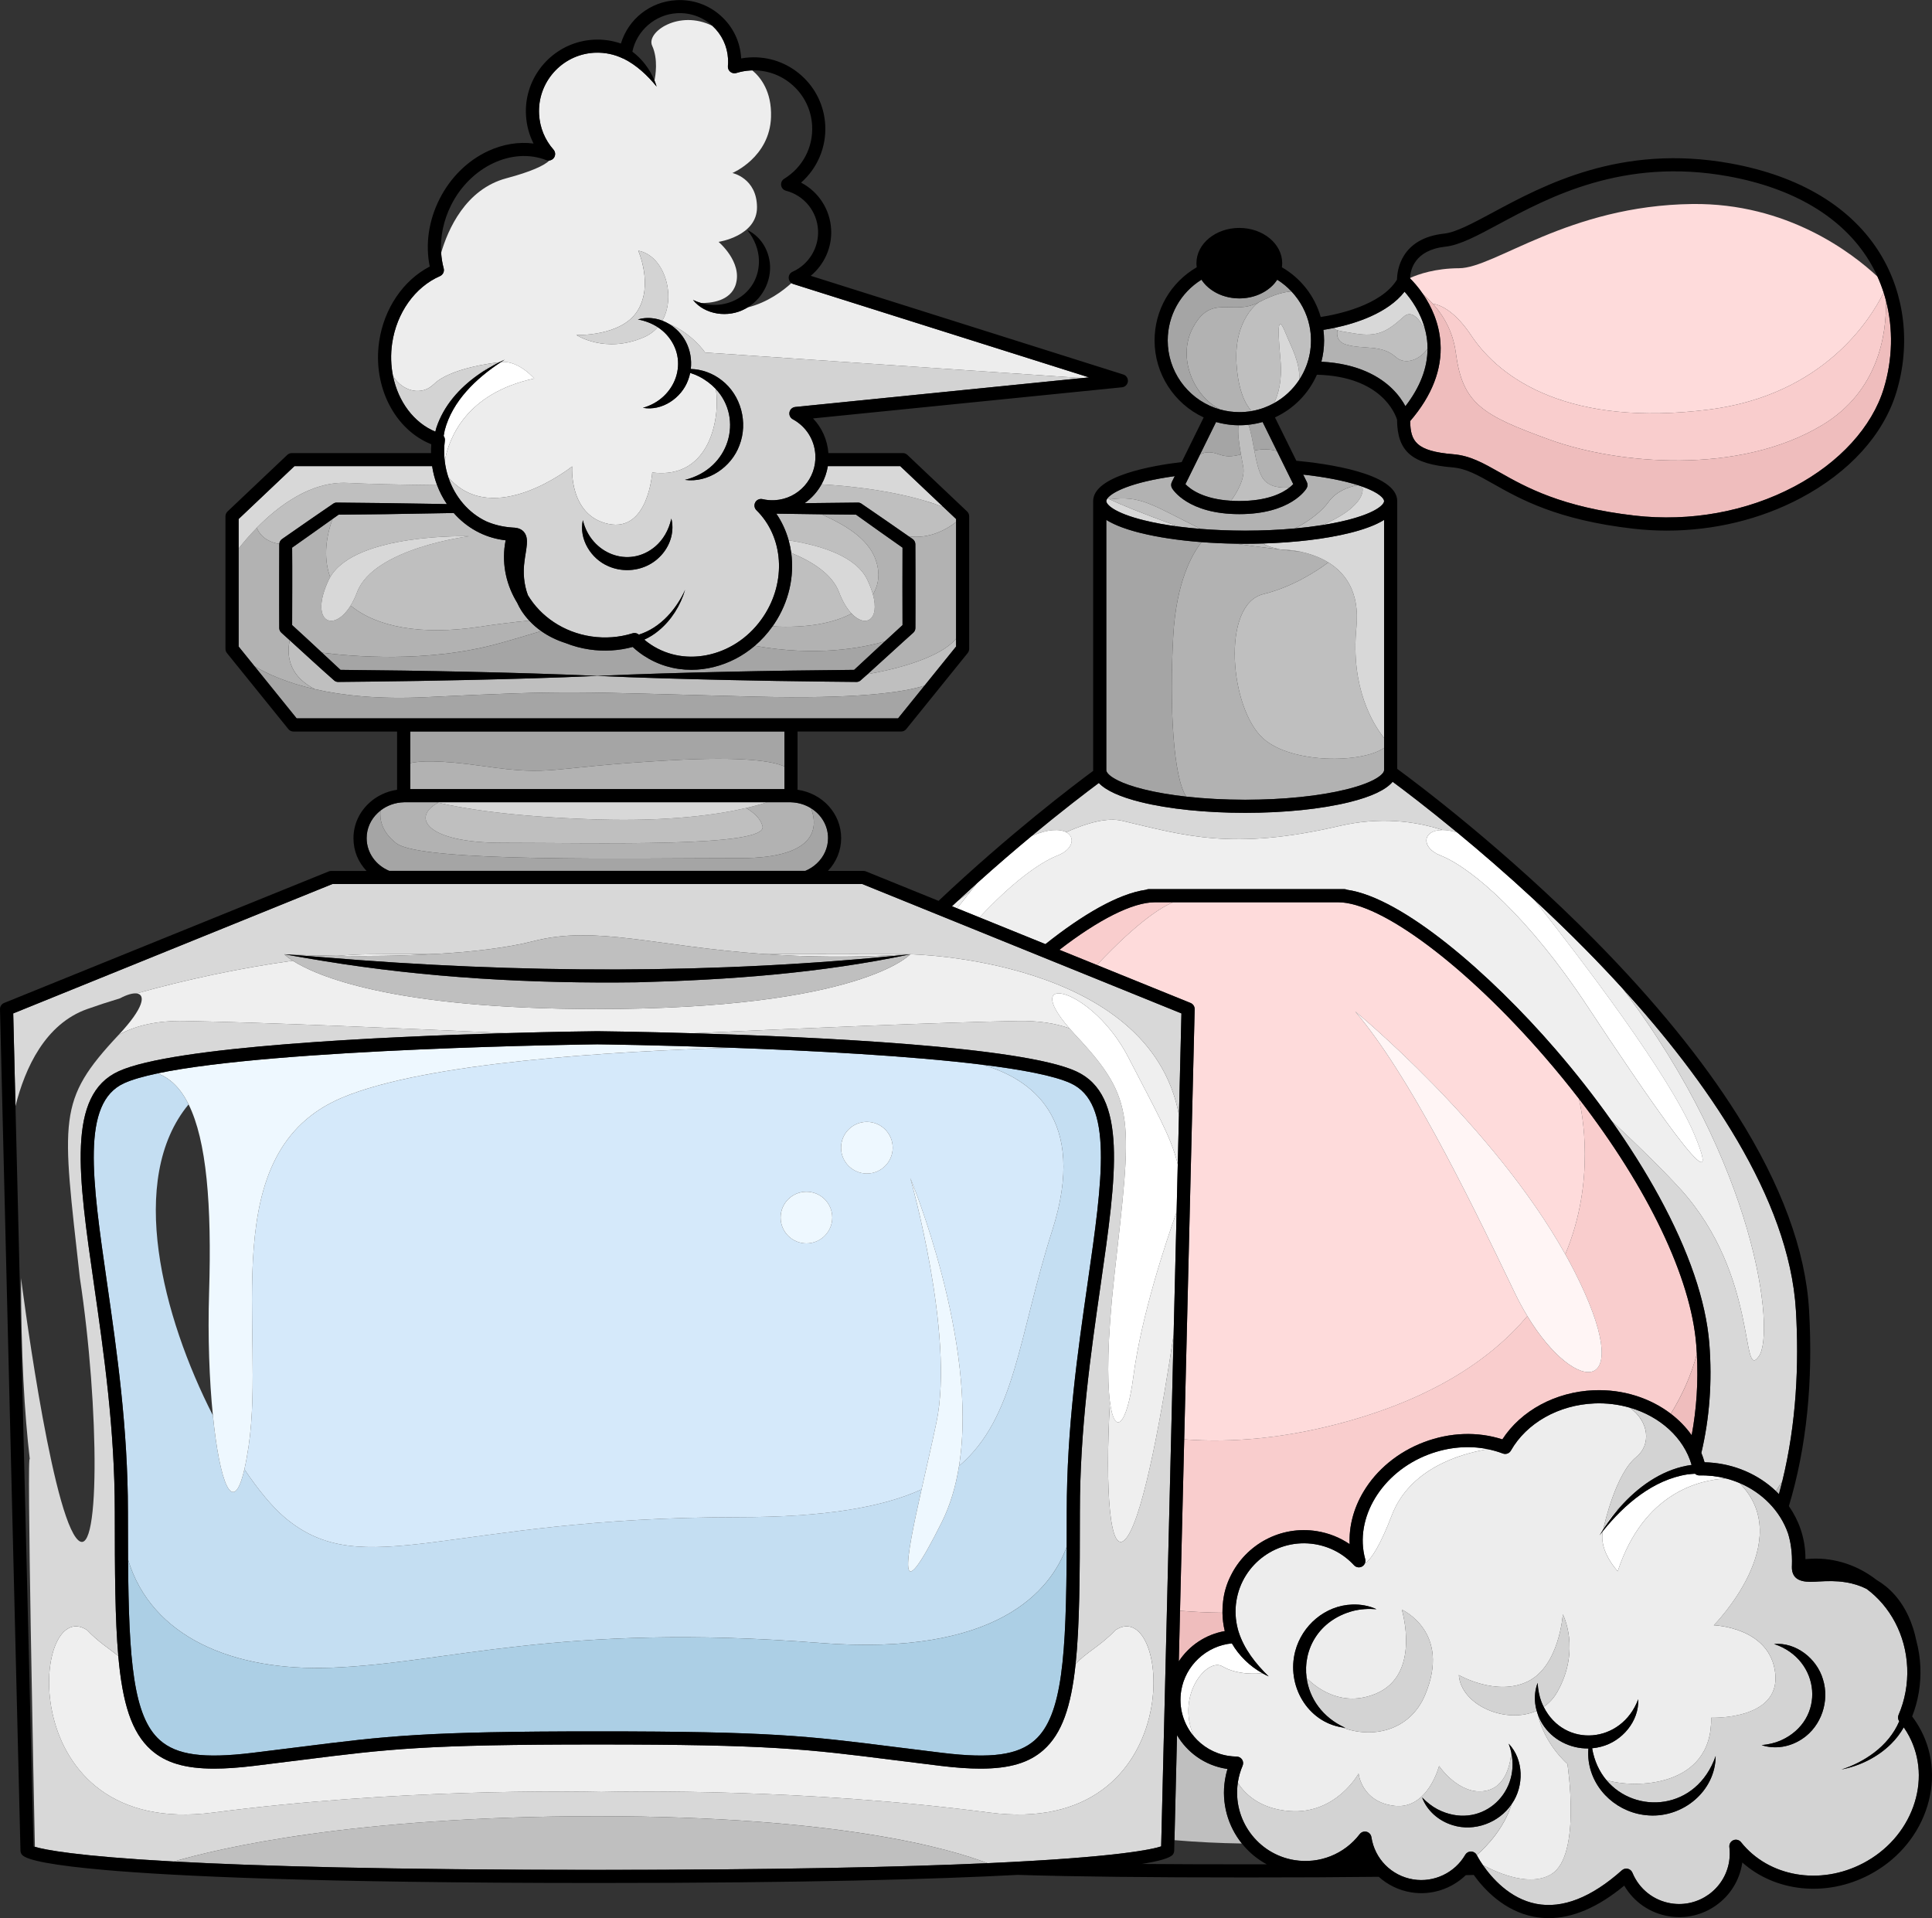 <?xml version="1.0" encoding="UTF-8"?>
<svg id="Layer_2" data-name="Layer 2" xmlns="http://www.w3.org/2000/svg" viewBox="0 0 1471.99 1461.5">
  <rect x="0" y="0" width="1471.99" height="1461.5" fill="#333333" stroke="none"/>
  <defs>
    <style>
      .cls-1 {
        fill: #f9cdcd;
      }

      .cls-2 {
        fill: #c4def2;
      }

      .cls-3 {
        fill: #fff;
      }

      .cls-4 {
        fill: #d5e9fa;
      }

      .cls-5 {
        fill: #eef8ff;
      }

      .cls-6 {
        fill: #b2b2b2;
      }

      .cls-7 {
        fill: #bfbfbf;
      }

      .cls-8 {
        fill: #d8d8d8;
      }

      .cls-9 {
        fill: #d3d3d3;
      }

      .cls-10 {
        fill: #efefef;
      }

      .cls-11 {
        fill: #fedbdb;
      }

      .cls-12 {
        fill: #a5a5a5;
      }

      .cls-13 {
        fill: #efbdbd;
      }

      .cls-14 {
        fill: #accfe5;
      }

      .cls-15 {
        fill: #ededed;
      }

      .cls-16 {
        fill: #fff5f5;
      }
    </style>
  </defs>
  <g id="Layer_1-2" data-name="Layer 1">
    <g>
      <path class="cls-10" d="M1280.45,906.14c59.71,65.97,45.54,147.53,59.71,127.14,12.45-17.91-1.67-145.7-104.06-280.27-9.33-10.24-18.62-20-27.66-29.17-13.28-13.48-26.55-26.25-39.41-38.16,37.52,47.51,102.71,133.21,121.8,178.48,27.33,64.77-38.46-32.38-81.98-98.35-43.52-65.97-87.04-104.42-111.33-113.98-15.18-5.97-13.94-19.49,1.53-19.4-21.23-6.89-47.9-10.22-78.72-3.05-81.22,18.89-117.65,7.27-165.47-4.01-10.95-2.58-25.95,1.27-42.57,8.72,7.18,3.78,5.36,13.07-6.52,17.74-14.4,5.67-35.56,21.49-59.47,47.18l50.22,20.36c28.22-22.46,55.5-38.46,76.64-41.42.65-.31,1.38-.5,2.15-.5h148.84c.77,0,1.5.19,2.15.5,42.23,5.92,109.02,63.89,158.69,121.38,15.38,17.8,29.75,36.15,42.78,54.57,21.25,19.86,39.83,38.07,52.66,52.24Z"/>
      <path class="cls-10" d="M729.43,686.65c-1.37,1.27-2.75,2.55-4.12,3.85l3.93,1.6c3.65-4.64,7.09-9,10.27-13-3.45,2.54-6.81,5.07-10.08,7.56Z"/>
      <path class="cls-8" d="M1236.1,753.01c102.39,134.57,116.51,262.36,104.06,280.27-14.17,20.39,0-61.17-59.71-127.14-12.83-14.17-31.4-32.38-52.66-52.24,13.64,19.27,25.81,38.61,36.11,57.46,22.95,42.03,35.89,79.89,38.45,112.53,2.26,28.79.13,56.75-6.09,83.12.94,2.33,1.77,4.71,2.44,7.15,19.32.44,37.58,7.33,51.78,19.61.87.76,1.72,1.53,2.55,2.32,1.65-2.47,3.29-4.99,4.93-7.55,10.77-44.01,12.77-88.93,10.36-130.06-5.04-85.98-69.58-176.73-132.21-245.47Z"/>
      <path class="cls-7" d="M1355.38,1138.43c.91-3.29,1.76-6.58,2.57-9.89-1.63,2.56-3.28,5.08-4.93,7.55.81.76,1.59,1.55,2.36,2.34Z"/>
      <path class="cls-7" d="M933.34,1355.93c.45-2.74,1.07-5.45,1.88-8.09-.38-.05-.75-.11-1.12-.17-16.24-2.64-29.57-12.41-37.32-25.59l-1.95,80.01c17.38,1.48,34.56,2.3,51.34,2.54-10.58-13.23-15.74-30.71-12.82-48.7Z"/>
      <path class="cls-1" d="M893.92,687.45h-13.96c-17.18,0-43.22,13.41-72.79,36.23l28.55,11.57c32.21-34.18,50.26-44.62,58.21-47.8Z"/>
      <path class="cls-1" d="M1292.84,1031.64c-.12-2.32-.27-4.64-.46-6.97-4.02-51.22-36.88-119.54-89.44-187.6,2.39,9.98,13.16,62.63-10.35,118.59,2.39,4.26,4.69,8.54,6.88,12.85,48.76,95.76,1.63,96.06-35.79,34.27-27.33,32.4-70.88,62.08-139.52,80.87-44.07,12.06-85.12,15.84-121.93,13.04l-3.18,130.6c10.69.89,21.48,1.39,32.33,1.5-.04-2.96.13-5.92.51-8.87.76-6.65,2.71-13.18,5.72-19.15,11.68-23.99,38.1-38.61,65.76-34.12,9.09,1.48,17.53,4.84,24.93,9.89-.62-13.45,2.95-27.21,10.47-39.86,10.08-16.96,26.44-30.39,46.06-37.83,19.87-7.53,40.94-8.26,59.81-2.15,14.27-21.99,40.57-36.21,69.71-37.42,22.17-.92,42.98,5.92,58.64,17.88,8.89-14.43,15.62-29.64,19.84-45.53Z"/>
      <path class="cls-8" d="M744.36,673c-4.9,4.41-9.88,8.96-14.93,13.64,3.27-2.49,6.63-5.01,10.08-7.56,1.69-2.13,3.31-4.16,4.85-6.08Z"/>
      <path class="cls-8" d="M812.31,634.09c16.61-7.46,31.61-11.31,42.57-8.72,47.82,11.28,84.25,22.9,165.47,4.01,30.83-7.17,57.49-3.84,78.72,3.05,3.16.02,6.92.61,11.25,1.94-23.17-19.13-41.04-32.63-49.25-38.7-5.18,6.16-16.14,11.34-32.78,15.47-21.32,5.29-49.58,8.2-79.57,8.2s-58.25-2.91-79.57-8.2c-15.79-3.92-26.48-8.79-31.95-14.55-9.09,6.75-27.58,20.8-51.13,40.36,12.58-5.45,21.43-5.4,26.24-2.86Z"/>
      <path class="cls-3" d="M805.79,651.83c11.88-4.67,13.7-13.96,6.52-17.74-4.81-2.53-13.66-2.59-26.24,2.86-12.66,10.52-26.79,22.63-41.71,36.06-1.54,1.92-3.16,3.95-4.85,6.08-3.18,4-6.62,8.35-10.27,13l17.08,6.92c23.91-25.69,45.07-41.52,59.47-47.18Z"/>
      <path class="cls-3" d="M1099.07,632.42c-15.47-.08-16.71,13.43-1.53,19.4,24.29,9.56,67.81,48.01,111.33,113.98,43.52,65.97,109.3,163.12,81.98,98.35-19.1-45.27-84.28-130.97-121.8-178.48-21.3-19.73-41.47-37.08-58.72-51.32-4.33-1.33-8.09-1.92-11.25-1.94Z"/>
      <path class="cls-11" d="M1024.18,1083.66c68.64-18.79,112.19-48.47,139.52-80.87-3.35-5.54-6.63-11.57-9.76-18.08-37.95-79.16-80.46-165.52-121.45-214.1,0,0,104.65,86,160.11,185.06,23.5-55.96,12.74-108.61,10.35-118.59-8.05-10.43-16.55-20.85-25.5-31.21-60.23-69.72-125.16-118.42-157.89-118.42h-125.64c-7.95,3.18-25.99,13.62-58.21,47.8l71.39,28.94c1.93.78,3.17,2.68,3.12,4.76l-7.97,327.74c36.81,2.81,77.85-.97,121.93-13.04Z"/>
      <path class="cls-13" d="M898.13,1265.85c7.86-12.02,20.4-20.49,35.04-23.08-1.13-4.57-1.71-9.26-1.77-13.98-10.84-.11-21.63-.61-32.33-1.5l-.94,38.56Z"/>
      <path class="cls-13" d="M1288.89,1093.55c3.73-19.89,5.08-40.64,3.95-61.91-4.21,15.89-10.95,31.11-19.84,45.53,6.18,4.72,11.55,10.23,15.89,16.38Z"/>
      <path class="cls-16" d="M1032.49,770.61c40.99,48.58,83.5,134.94,121.45,214.1,3.12,6.51,6.4,12.54,9.76,18.08,37.42,61.78,84.55,61.49,35.79-34.27-2.19-4.3-4.5-8.59-6.88-12.85-55.46-99.06-160.11-185.06-160.11-185.06Z"/>
      <path class="cls-11" d="M1289.43,155.44c-94.59,1.13-150.47,48.79-177.7,48.93-18.13.09-30.87,4.48-37.38,7.41,0,.13,0,.25-.01.36,2.16,2.12,6.08,6.32,10.11,12.3,2.32,1.98,4.74,4.28,7.12,6.9,7.21,1.28,17.7,6.78,29.52,24.51,22.12,33.19,74.88,69.78,181.25,56.16,86.81-11.11,122.59-68.37,132.82-89.05-1.33-4.14-2.89-8.21-4.68-12.17-19.39-18.11-68.86-56.22-141.04-55.35Z"/>
      <path class="cls-7" d="M845.54,380.5c7.11,3.39,22.04,9.78,52.46,20.73,5.36.7,10.95,1.28,16.71,1.74-37.55-18.63-45.92-25.69-69.17-22.47Z"/>
      <path class="cls-7" d="M1012.17,382.54c-4.38,6.1-13.52,14.05-25.63,20.11,7.15-.65,13.99-1.49,20.45-2.51,9.81-3.97,17.75-8.67,23.05-13.41,7.47-6.67,8.94-11.96,7.89-15.96-.38-.14-.77-.27-1.17-.41-.71-.24-1.44-.48-2.18-.72-7.38,1.38-16.56,4.76-22.4,12.89Z"/>
      <path class="cls-7" d="M975.64,418.69s-10.63-2.12-13.15-4.6c-4.54.14-9.14.22-13.78.22-2.45,0-4.88-.03-7.3-.07,17.72,2.56,35.57,4.66,49.64,6.19-8.78-1.86-15.41-1.74-15.41-1.74Z"/>
      <path class="cls-7" d="M1033.44,477.94c2.63-26.68-8.33-41.34-21.4-49.4-9.25,6.91-27.4,18.72-49.52,24.16-32.33,7.94-25.54,87.36,0,110.05,21.78,19.36,75.33,18.9,92.01,7.08v-7.51c-8.45-10.6-25.63-38.34-21.1-84.37Z"/>
      <path class="cls-7" d="M998.82,259.44c0-3.84-.4-7.66-1.18-11.35-2.07-9.79-6.9-18.8-13.68-26.03-4.69.28-12.84,1.92-24.83,8.25,0,0-19.29,12.48-17.02,47.08,1.38,20.95,7.11,31.08,11.43,35.82,3.17-.54,6.28-1.36,9.31-2.46,2.7-.98,5.3-2.17,7.78-3.54,3.3-6.46,6.44-17.09,4.95-33.22-2.84-30.63-1.13-32.9,4.54-18.72,3.17,7.93,10.8,21.39,9.71,34.18,2.2-3.35,4.06-6.96,5.5-10.78,2.32-6.14,3.49-12.61,3.49-19.24Z"/>
      <path class="cls-6" d="M955.66,343.26c1.54,8.14,3.32,16.34,6.31,20.94,4.69,7.21,14.28,7.73,20.64,7.15,1.15-.92,2.04-1.76,2.71-2.47l-12.43-25.21c-4.1-1.23-9.89-1.96-17.23-.41Z"/>
      <path class="cls-6" d="M947.23,355.77c-.5-2.74-1.14-6.04-1.75-9.53-15.42,4.23-16.69-2.63-26.62-1.47-1.5.18-3.03.73-4.55,1.54l-11.13,22.57c3.47,3.67,13.22,11.37,34.75,12.66,3.85-5.32,10.97-16.64,9.3-25.78Z"/>
      <path class="cls-7" d="M1069.35,241.38c-12.08,11.06-19.74,15.63-37.18,12.71-5.92-.99-10.65-1.65-13.21-2.46-.75,4.23.13,9.01,6.83,10.98,13.19,3.88,26.71-.37,37.61,9.41,7.33,6.58,18.56,2,24.24-6.36,0-1.25-.02-2.5-.11-3.74-.23-3.55-.79-6.94-1.57-10.14-4.35-8.59-10.36-16.1-16.61-10.39Z"/>
      <path class="cls-6" d="M903.8,606.96c13.92,1.56,29.15,2.38,44.91,2.38,29.21,0,56.61-2.81,77.16-7.91,22.67-5.63,28.66-12,28.66-14.59v-17.02c-16.69,11.82-70.23,12.28-92.01-7.08-25.54-22.69-32.33-102.11,0-110.05,22.12-5.44,40.27-17.25,49.52-24.16-6.98-4.31-14.56-6.74-20.99-8.1-14.07-1.52-31.92-3.63-49.64-6.19-8.88-.14-17.56-.53-25.91-1.17-7.56,9.55-19.34,30.73-21.61,71.67-3.01,54.25.12,107.45,9.91,122.21Z"/>
      <path class="cls-6" d="M847.84,592.44c1.1.72,2.41,1.46,3.96,2.23-1.47-.83-2.79-1.57-3.96-2.23Z"/>
      <path class="cls-6" d="M843.81,379.66c.52.26,1.09.54,1.73.84,23.25-3.21,31.62,3.85,69.17,22.47,10.83.87,22.26,1.33,34,1.33,13.13,0,25.88-.57,37.83-1.66,12.11-6.06,21.25-14.01,25.63-20.11,5.84-8.13,15.02-11.51,22.4-12.89-10.92-3.46-25.41-6.25-41.69-8.04l2.8,5.68c.75,1.51.68,3.3-.18,4.75-.47.8-12.06,19.7-51.25,19.7s-50.78-18.9-51.26-19.7c-.86-1.45-.92-3.24-.18-4.75l2.22-4.5c-33.33,4.62-47.69,12.21-51.23,16.87Z"/>
      <path class="cls-8" d="M991.06,420.43c6.43,1.36,14.01,3.79,20.99,8.1,13.06,8.06,24.03,22.73,21.4,49.4-4.54,46.04,12.65,73.77,21.1,84.37v-166.2s-.09.05-.13.08c-.19.12-.39.24-.58.35-.21.12-.41.25-.62.37-.2.12-.41.23-.62.35-.21.12-.43.24-.65.36-.22.12-.44.23-.66.35-.22.12-.45.23-.67.35-.23.12-.46.23-.7.35-.23.11-.46.23-.7.34-.24.12-.49.23-.74.35-.24.11-.49.22-.73.33-.25.11-.51.23-.77.34-.25.11-.51.22-.77.33-.27.11-.53.22-.8.33-.26.11-.53.21-.8.32-.28.11-.56.22-.84.33-.27.11-.55.21-.83.31-.29.11-.58.22-.87.32-.29.1-.58.21-.87.31-.3.11-.6.21-.9.32-.3.1-.6.2-.91.31-.31.1-.61.21-.93.31-.31.1-.64.2-.96.3-.31.1-.62.2-.94.3-.34.1-.68.21-1.02.31-.31.09-.62.19-.94.28-.37.11-.75.21-1.12.32-.3.09-.6.17-.91.26-.42.12-.85.23-1.28.34-.27.07-.54.15-.82.22-.71.19-1.43.37-2.16.55-18.01,4.47-41,7.24-65.79,7.99,2.51,2.48,13.15,4.6,13.15,4.6,0,0,6.63-.12,15.41,1.74Z"/>
      <path class="cls-8" d="M1030.04,386.74c-5.3,4.73-13.24,9.43-23.05,13.41,6.76-1.06,13.1-2.31,18.88-3.74,22.67-5.63,28.66-12.01,28.66-14.6,0-1.94-3.54-6.39-16.61-11.03,1.05,3.99-.42,9.28-7.89,15.96Z"/>
      <path class="cls-8" d="M843.81,379.66c-.62.81-.91,1.54-.91,2.15,0,2.59,5.99,8.97,28.66,14.6,7.9,1.96,16.81,3.58,26.45,4.83-30.43-10.95-45.35-17.34-52.46-20.73-.64-.3-1.21-.59-1.73-.84Z"/>
      <path class="cls-12" d="M842.89,586.84c0,1.2,1.3,3.22,4.95,5.6,1.18.66,2.49,1.4,3.96,2.23,4.41,2.18,10.77,4.53,19.75,6.76,9.46,2.35,20.38,4.2,32.24,5.53-9.79-14.76-12.92-67.96-9.91-122.21,2.27-40.94,14.05-62.12,21.61-71.67-17.29-1.33-33.16-3.69-46.36-6.96-.73-.18-1.46-.37-2.17-.55-.24-.06-.47-.13-.7-.19-.47-.12-.94-.25-1.4-.38-.28-.08-.55-.15-.82-.23-.41-.11-.82-.23-1.22-.35-.28-.08-.56-.17-.84-.25-.38-.11-.76-.23-1.13-.34-.28-.09-.56-.18-.84-.26-.35-.11-.71-.22-1.06-.34-.28-.09-.56-.18-.83-.28-.34-.11-.68-.23-1.01-.34-.27-.09-.54-.19-.8-.28-.33-.11-.65-.23-.97-.34-.26-.1-.52-.19-.78-.29-.31-.12-.62-.23-.92-.35-.26-.1-.51-.2-.76-.3-.29-.12-.59-.23-.88-.35-.25-.1-.49-.2-.74-.31-.28-.12-.56-.24-.84-.36-.23-.1-.47-.2-.7-.31-.27-.12-.54-.25-.81-.37-.22-.1-.44-.21-.66-.31-.26-.12-.52-.25-.78-.38-.21-.11-.43-.21-.63-.32-.25-.13-.49-.25-.74-.38-.2-.11-.41-.22-.61-.32-.24-.13-.47-.26-.69-.39-.19-.11-.39-.22-.58-.33-.22-.13-.44-.26-.66-.39-.18-.11-.37-.22-.55-.33-.05-.03-.1-.06-.14-.09v190.73Z"/>
      <path class="cls-12" d="M972.89,343.67l-10.91-22.13c-.21.06-.42.11-.63.17-.3.08-.61.16-.91.24-.53.14-1.06.26-1.59.39-.33.08-.65.15-.98.22-.52.11-1.04.21-1.57.31-.72.14-1.44.26-2.17.37-.34.05-.68.11-1.03.16-.53.07-1.05.13-1.58.19-.13.01-.26.03-.39.05,1.84,4.5,3.08,12.03,4.52,19.62,7.34-1.55,13.13-.82,17.23.41Z"/>
      <path class="cls-12" d="M918.85,344.78c9.93-1.17,11.21,5.69,26.62,1.47-1.41-8.01-2.68-16.98-1.8-22.24-.48,0-.95-.02-1.42-.03-.09,0-.19,0-.28,0-.59-.02-1.17-.05-1.76-.09-.24-.02-.49-.03-.73-.05-.56-.04-1.11-.09-1.67-.14-.27-.03-.54-.06-.81-.09-.54-.06-1.08-.12-1.62-.2-.3-.04-.61-.09-.91-.14-.78-.12-1.55-.25-2.33-.4-.5-.1-1-.19-1.5-.3-.33-.07-.67-.15-1-.23-.53-.12-1.05-.25-1.57-.38-.31-.08-.61-.16-.92-.24-.21-.06-.42-.11-.63-.17l-12.22,24.78c1.52-.81,3.05-1.37,4.55-1.54Z"/>
      <path class="cls-7" d="M945.48,346.24c.61,3.49,1.25,6.79,1.75,9.53,1.67,9.14-5.45,20.46-9.3,25.78,2.01.12,4.11.19,6.33.19,21.44,0,32.88-6.01,38.36-10.39-6.37.58-15.95.06-20.64-7.15-2.99-4.59-4.76-12.8-6.31-20.94-1.44-7.59-2.68-15.12-4.52-19.62-.15.02-.31.03-.46.05-.55.05-1.1.1-1.65.14-.25.02-.5.03-.75.05-.58.04-1.16.07-1.74.09-.1,0-.21,0-.31,0-.66.02-1.31.04-1.97.04-.19,0-.38-.01-.58-.01-.88,5.26.39,14.23,1.8,22.24Z"/>
      <path class="cls-6" d="M959.13,230.32c-20.42,10.78-36.31-7.37-50.49,19.85-11.85,22.74,1.08,51.94,21.01,61.85,4.74,1.31,9.63,1.99,14.6,1.99,3.13,0,6.24-.27,9.29-.79-4.32-4.74-10.06-14.87-11.43-35.82-2.27-34.6,17.02-47.08,17.02-47.08Z"/>
      <path class="cls-12" d="M908.64,250.17c14.18-27.23,30.07-9.08,50.49-19.85,11.99-6.33,20.13-7.97,24.83-8.25-3.21-3.42-6.85-6.44-10.85-8.94-.09.14-.2.28-.3.42-.16.23-.32.47-.49.7-.26.36-.53.71-.81,1.05-.18.22-.35.44-.53.65-.32.37-.65.73-.99,1.09-.16.17-.31.34-.48.51-.51.51-1.03,1-1.58,1.47-.13.11-.27.22-.41.33-.43.36-.88.72-1.34,1.06-.22.16-.45.32-.67.48-.39.27-.79.55-1.19.8-.25.16-.5.32-.76.47-.41.25-.82.48-1.25.71-.26.14-.51.28-.78.42-.47.24-.95.47-1.43.69-.22.1-.44.21-.67.31-.71.31-1.44.6-2.18.86-.1.03-.2.06-.29.1-.65.23-1.31.44-1.98.63-.26.07-.52.14-.79.21-.52.14-1.04.27-1.57.38-.3.07-.6.12-.9.18-.51.1-1.03.19-1.55.27-.3.05-.6.09-.91.13-.56.07-1.12.13-1.69.17-.27.02-.53.05-.8.07-.83.05-1.67.09-2.52.09s-1.69-.03-2.52-.09c-.27-.02-.53-.05-.8-.07-.57-.05-1.13-.1-1.69-.17-.3-.04-.61-.09-.91-.13-.52-.08-1.04-.17-1.56-.27-.3-.06-.6-.12-.89-.18-.53-.12-1.06-.25-1.58-.39-.26-.07-.52-.13-.77-.2-.68-.2-1.36-.41-2.02-.64-.08-.03-.17-.05-.26-.08-.74-.27-1.47-.56-2.19-.87-.22-.09-.42-.2-.63-.29-.5-.23-.99-.46-1.47-.71-.25-.13-.5-.26-.74-.4-.44-.24-.87-.48-1.29-.74-.24-.15-.49-.29-.73-.45-.42-.27-.83-.55-1.24-.84-.21-.15-.42-.29-.63-.45-.49-.36-.96-.74-1.42-1.12-.11-.09-.22-.17-.33-.26-.56-.48-1.09-.98-1.61-1.49-.14-.14-.28-.29-.42-.44-.36-.38-.72-.76-1.06-1.16-.17-.2-.33-.4-.5-.61-.29-.36-.57-.73-.84-1.1-.16-.22-.31-.44-.47-.66-.1-.15-.21-.29-.31-.44-15.98,9.93-25.71,27.25-25.71,46.33,0,22.89,14.45,43.51,35.97,51.31,1.32.48,2.65.89,4,1.27-19.93-9.91-32.85-39.11-21.01-61.85Z"/>
      <path class="cls-8" d="M980.12,255.28c-5.67-14.18-7.38-11.91-4.54,18.72,1.49,16.13-1.64,26.76-4.95,33.22,7.76-4.28,14.34-10.38,19.2-17.76,1.09-12.8-6.54-26.25-9.71-34.18Z"/>
      <path class="cls-6" d="M1008.82,259.44c0,5.5-.7,10.92-2.06,16.17,28.45,1.43,44.93,11.76,53.9,20.54,4.83,4.73,8.04,9.49,10.12,13.34,11.19-14.49,16.84-29.2,16.85-43.85-5.68,8.36-16.92,12.94-24.24,6.36-10.89-9.79-24.42-5.53-37.61-9.41-6.69-1.97-7.58-6.75-6.83-10.98-1.63-.52-2.36-1.1-1.95-1.88-3.41.72-6.39,1.24-8.71,1.6.33,2.67.53,5.38.53,8.1Z"/>
      <path class="cls-8" d="M1018.96,251.63c2.55.81,7.29,1.47,13.21,2.46,17.44,2.92,25.1-1.65,37.18-12.71,6.24-5.72,12.25,1.79,16.61,10.39-3.39-13.78-11.08-24.14-15.83-29.52-12.93,16.58-37.54,24.2-53.12,27.5-.41.78.32,1.36,1.95,1.88Z"/>
      <path class="cls-1" d="M1302.34,312.01c-106.37,13.61-159.12-22.97-181.25-56.16-11.82-17.73-22.31-23.23-29.52-24.51,7.92,8.71,15.44,21,17.61,37.46,5.11,38.73,19.81,47.47,71.48,66.19,51.67,18.72,143.81,27.23,207.62-11.06,42.92-25.75,49.16-69.18,48.64-94.86-.53-2.05-1.12-4.09-1.77-6.1-10.23,20.68-46.01,77.94-132.82,89.05Z"/>
      <path class="cls-13" d="M1388.28,323.92c-63.82,38.29-155.96,29.78-207.62,11.06-51.67-18.72-66.37-27.46-71.48-66.19-2.17-16.46-9.68-28.75-17.61-37.46-2.38-2.62-4.79-4.91-7.12-6.9,5.92,8.78,12.05,21.38,13.06,36.82,1.31,20.21-6.47,40.24-23.1,59.57.27,15.35,4.35,22.93,32.95,25.28,12.66,1.04,22.63,6.68,35.26,13.81,19.81,11.19,46.94,26.51,102.82,32.93,42.33,4.86,85.54-3.01,121.69-22.16,34.41-18.23,59.24-45.45,68.13-74.69,6.79-22.35,7.24-45.56,1.67-66.95.52,25.68-5.73,69.11-48.64,94.86Z"/>
      <path class="cls-7" d="M648.78,467.47c-3.41-3.59-6.76-8.95-9.5-16.21-5.17-13.73-20.31-23.36-36.42-29.95,2.41,17.94-1.76,37.22-12.82,53.86-.47.71-.96,1.39-1.45,2.08,26.3,1.46,46.55-2.48,60.19-9.78Z"/>
      <path class="cls-7" d="M660.85,441.82c1.93,4.07,3.31,7.76,4.22,11.08,5.01-8.29,5.59-18.02,1.42-28.15-7.54-18.3-30.55-28.03-40.45-32.89-11.58-.14-23.45-.31-34.55-.49,4.26,6.23,7.4,13.1,9.4,20.34,24.62,3.81,51.41,12.12,59.96,30.11Z"/>
      <path class="cls-7" d="M728.42,397.76v-2.31l-9.62-9.11c-15.71-6.09-45.09-14.41-92.87-17.32-3.15,5.69-7.56,10.62-12.88,14.36,14.02-.19,28.19-.35,40.63-.45.98,0,1.89.3,2.64.83,6.51,4.48,13.06,8.9,19.54,13.43l16.54,11.49c16.29,2.09,29.29-5.67,36.02-10.92Z"/>
      <path class="cls-7" d="M251.58,439.74c19.49-33.75,105.82-31.17,105.82-31.17,0,0-72.67,8.98-85.36,42.68-1.48,3.94-3.15,7.31-4.91,10.15,19.58,16.19,53.69,22.95,98.35,16.15,13.14-2,25.67-3.54,37.71-4.7-2.23-2.41-4.29-5.03-6.12-7.9-1.14-1.83-2.14-3.72-3.01-5.65-8.03-13.08-11.7-28.52-9.38-44.34.16-1.1.35-2.2.57-3.3-.74-.08-1.48-.17-2.21-.28-14.51-2.13-27.52-9.34-37.35-20.52-17.42.35-34.78.64-51.93.9-7.48.07-26.75.27-35.75.36-1.49,1.05-3.05,2.16-4.67,3.31-5.99,16.74-6.35,31.74-1.77,44.3Z"/>
      <path class="cls-7" d="M234.31,521.79c1.75,1.19,3.63,2.31,5.7,3.34,21.28,4.85,48.88,7.78,84.15,6.08,113.2-5.46,109.62-4.04,249.67-.44,79.61,2.04,114.9-3.34,130.54-8.37l24.06-29.79v-5.94c-13.46,15.98-50.62,24.06-67.4,26.99-1.86,1.67-3.67,3.27-5.37,4.77-.87.78-1.96,1.16-3.04,1.15l-24.69-.25c-23.5-.23-50.53-.71-74.06-1.23-31.98-.75-66.89-1.64-98.75-3.13h0c-31.82,1.49-66.78,2.4-98.75,3.13-23.54.51-50.55.99-74.06,1.23l-24.69.25c-1.16.01-2.23-.42-3.03-1.14-9.82-8.6-22.89-20.66-33.83-30.61-1.73,7.86-2.45,23.08,13.56,33.96Z"/>
      <path class="cls-7" d="M195.61,402.18c3.77,8.78,11.93,11.45,17.21,12.23.09-1.52.89-2.87,2.07-3.69l19.47-13.53c6.48-4.52,13.03-8.95,19.54-13.43.8-.56,1.73-.85,2.64-.83,22.88.2,51.6.55,74.47.98,3.14.06,6.31.12,9.48.18-3.06-4.52-5.56-9.38-7.47-14.46-29.32-.34-53.19-.91-68.15-1.68-28.05-1.45-53.1,17.76-69.24,34.22Z"/>
      <path class="cls-6" d="M301.97,642.52c19.05,14.72,181.01,11.34,261.99,11.34,60.98,0,58.75-25.47,53.93-38.05-4.4-2.73-9.66-4.38-15.36-4.54-.11,0-.22,0-.33-.02-.2-.02-.41-.01-.61-.01h-17.12c-3.64,1.21-8.93,2.78-15.99,4.42,6,3.56,11.11,8.18,12.51,13.95,3.93,16.17-125.64,12.58-198.04,12.58-59.4,0-69.42-19.96-49.01-30.6-.49-.12-.96-.23-1.42-.34h-23.88c-.2,0-.41,0-.61.01-.11.01-.22.02-.33.02-6.58.18-12.8,2.4-17.8,6.29-.71,6.43.69,16.18,12.07,24.96Z"/>
      <path class="cls-6" d="M597.67,584.01c-8.27-3.83-30.03-7.89-87.06-4.7-96.22,5.37-87.65,12.33-142.9,4.36-33.59-4.84-48.56-3.8-55.14-2.24v19.81h285.11v-17.23Z"/>
      <path class="cls-6" d="M728.42,486.67v-88.91c-6.72,5.25-19.73,13.02-36.02,10.92l2.93,2.04c1.36.95,2.09,2.46,2.08,4,.03,11.23.16,36.93.08,47.79l-.05,15.93c0,1.42-.62,2.73-1.59,3.62-10.25,9.13-23.72,21.65-34.83,31.6,16.78-2.92,53.94-11,67.4-26.99Z"/>
      <path class="cls-6" d="M674.16,488.68c4.73-4.38,9.34-8.64,13.47-12.4-.03-17.24-.11-41.49,0-59.01-10.92-7.58-24.94-17.69-35.44-25.14-8.2-.06-17.08-.16-26.17-.27,9.9,4.86,32.91,14.58,40.45,32.89,4.17,10.13,3.59,19.86-1.42,28.15,5.41,19.65-5.69,25.73-16.29,14.57-13.64,7.3-33.89,11.24-60.19,9.78-3.93,5.54-8.45,10.51-13.47,14.79,46.96,8.46,81.97,1.64,99.04-3.36Z"/>
      <path class="cls-6" d="M195.61,402.18c-5.88,6-10.58,11.64-13.81,15.77v74.66l12.2,15.11c10,5.91,24.89,12.6,46,17.41-2.07-1.04-3.95-2.15-5.7-3.34-16-10.88-15.29-26.1-13.56-33.96-2.23-2.02-4.37-3.97-6.38-5.77-1.06-.97-1.6-2.29-1.59-3.62l-.05-15.93c-.09-10.72.05-36.72.08-47.79,0-.1.01-.2.02-.31-5.27-.79-13.44-3.46-17.21-12.23Z"/>
      <path class="cls-6" d="M379.86,490.33c12.47-3.45,23.01-6.68,32.45-9.51-3.29-2.32-6.34-4.97-9.11-7.97-12.04,1.16-24.57,2.7-37.71,4.7-44.66,6.8-78.77.05-98.35-16.15-13.26,21.46-31.73,12.15-16.66-19.59.34-.71.71-1.4,1.1-2.08-4.58-12.56-4.22-27.56,1.77-44.3-9.75,6.93-21.46,15.32-30.76,21.81.17,17.58.03,41.72,0,59.02,6.86,6.23,14.98,13.77,22.76,21.01,21.39,2.77,79.97,8.13,134.51-6.95Z"/>
      <path class="cls-12" d="M573.83,530.77c-140.05-3.59-136.47-5.01-249.67.44-35.27,1.7-62.87-1.24-84.15-6.08-21.11-4.81-35.99-11.49-46-17.41l31.99,39.61h458.23l20.14-24.93c-15.64,5.03-50.93,10.41-130.54,8.37Z"/>
      <path class="cls-12" d="M455.11,514.97s0,0,0,0c31.82-1.44,66.78-2.43,98.75-3.13,31.2-.71,65.57-1.18,96.92-1.46,6.87-6.37,15.29-14.21,23.38-21.7-17.08,4.99-52.08,11.82-99.04,3.36-9.1,7.77-19.78,13.35-31.36,16.2-5.72,1.41-11.45,2.11-17.08,2.11-12.99,0-25.51-3.7-36.37-10.91-2.93-1.95-5.7-4.13-8.26-6.51-10.57,2.88-21.89,3.54-32.91,1.92-6.42-.94-12.54-2.61-18.28-4.9-6.64-2.12-12.92-5.15-18.55-9.12-9.44,2.83-19.98,6.06-32.45,9.51-54.53,15.08-113.12,9.72-134.51,6.95,4.99,4.64,9.82,9.14,14.08,13.1,31.37.27,65.72.76,96.92,1.46,31.98.68,66.89,1.69,98.75,3.13,0,0,0,0,0,0h0Z"/>
      <path class="cls-8" d="M685.89,355.17h-55.17c-.79,4.93-2.44,9.6-4.79,13.85,47.78,2.91,77.16,11.23,92.87,17.32l-32.92-31.17Z"/>
      <path class="cls-8" d="M195.61,402.18c16.14-16.47,41.19-35.68,69.24-34.22,14.97.77,38.83,1.35,68.15,1.68-1.75-4.66-3.01-9.5-3.77-14.47h-104.9l-42.53,40.28v22.51c3.23-4.14,7.93-9.77,13.81-15.77Z"/>
      <path class="cls-8" d="M357.4,408.57s-86.33-2.58-105.82,31.17c-.39.68-.77,1.37-1.1,2.08-15.08,31.74,3.39,41.05,16.66,19.59,1.76-2.84,3.42-6.21,4.91-10.15,12.69-33.69,85.36-42.68,85.36-42.68Z"/>
      <path class="cls-8" d="M639.28,451.25c2.74,7.27,6.09,12.63,9.5,16.21,10.6,11.16,21.7,5.08,16.29-14.57-.91-3.31-2.29-7.01-4.22-11.08-8.55-17.99-35.33-26.3-59.96-30.11.87,3.14,1.53,6.35,1.97,9.6,16.12,6.59,31.25,16.22,36.42,29.95Z"/>
      <path class="cls-12" d="M367.7,583.67c55.26,7.97,46.68,1.01,142.9-4.36,57.03-3.18,78.79.87,87.06,4.7v-26.67h-285.11v24.09c6.58-1.56,21.55-2.61,55.14,2.24Z"/>
      <path class="cls-7" d="M455.3,624.38c-67.56-2.03-105.2-8.95-121.37-12.8-20.41,10.64-10.39,30.6,49.01,30.6,72.41,0,201.97,3.59,198.04-12.58-1.4-5.77-6.51-10.38-12.51-13.95-21.05,4.89-57.78,10.39-113.17,8.72Z"/>
      <path class="cls-12" d="M617.89,615.81c4.82,12.58,7.04,38.05-53.93,38.05-80.98,0-242.94,3.38-261.99-11.34-11.37-8.78-12.78-18.53-12.07-24.96-.72.56-1.41,1.16-2.08,1.79-5.47,5.16-8.49,12-8.49,19.24,0,11.16,7.02,20.71,17.24,24.96h316.99c3.26-1.36,6.26-3.29,8.83-5.72,5.47-5.18,8.49-12.01,8.49-19.24,0-9.54-5.13-17.89-13-22.78Z"/>
      <path class="cls-8" d="M455.3,624.38c55.39,1.66,92.13-3.83,113.17-8.72,7.06-1.64,12.35-3.21,15.99-4.42h-251.95c.45.11.93.23,1.42.34,16.17,3.85,53.81,10.77,121.37,12.8Z"/>
      <path class="cls-10" d="M845.67,1068.23c-3.86,67.11-.21,120.64,12.76,103.34,13.56-18.09,27.89-102.04,35.75-154.54l2.28-93.59c-8.1,22.78-26.93,79.03-32.99,125.69-4.79,36.91-14.3,45.9-17.79,19.1Z"/>
      <path class="cls-10" d="M693.54,727.1h0s0,0,0,0h0s-37.91,41.73-238.43,41.73c-157.68,0-214.8-25.79-232.01-36.82-38.57,5.29-81.64,14.36-119,24.93,7.07.84,5.7,10.88-13.7,31.57,12.86-7.16,29.27-10.92,49.88-10.59,57.71.94,170.53,5.79,245.82,9.24,38.19-1.09,65.34-1.42,68.95-1.45,0,0,.02,0,.03,0,0,0,.02,0,.03,0,.02,0,.04,0,.06,0,3.72.04,32.53.38,72.66,1.56,75.27-3.45,189.85-8.4,248.16-9.35,15.1-.25,27.94,1.71,38.79,5.59-38.56-44.39,17.75-30.79,44.99,22.27,20.42,39.78,32.48,60.11,37.58,81.39l.91-37.6c-22.45-119.65-204.72-122.47-204.72-122.47Z"/>
      <path class="cls-10" d="M795.05,1333.37c-10.91,9.67-25.64,14.21-47.98,14.21-8.8,0-18.78-.7-30.18-2.08-13.64-1.65-25.78-3.18-36.5-4.53-66.11-8.33-93.47-11.78-225.29-11.78s-159.18,3.45-225.29,11.78c-10.71,1.35-22.85,2.88-36.49,4.53-11.39,1.38-21.38,2.08-30.18,2.08-22.34,0-37.07-4.54-47.98-14.21-14.97-13.28-21.87-35.63-25.04-71.65-6.78-5.49-15.16-10.57-23.82-19.74h0c-42.78-27.66-57.5,159.13,96.25,139.07,140.8-18.37,274.11-16.18,295.57-15.68,21.46-.5,154.76-2.69,295.57,15.68,153.75,20.05,139.03-166.73,96.25-139.07h0c-11.79,12.49-23.06,17.39-30.47,26.06-3.42,32.34-10.36,52.85-24.43,65.33Z"/>
      <path class="cls-10" d="M693.54,727.1s-47.88-.1-111.31-.18c31.08,2.19,67.47,2.93,111.31.18Z"/>
      <path class="cls-10" d="M332.19,726.85c-23.19.05-41.16.13-50.88.25-7.54.09-15.73.5-24.37,1.18,21.15.28,48.24.13,75.25-1.43Z"/>
      <path class="cls-8" d="M858.43,1171.57c-12.97,17.3-16.62-36.23-12.76-103.34-2.19-16.81-2.01-47.7,3.19-94.64,13.49-121.77,17.61-134.76-29.57-185.09-1.64-1.75-3.13-3.41-4.52-5-10.85-3.87-23.68-5.83-38.79-5.59-58.31.95-172.89,5.9-248.16,9.35,94.19,2.76,250.8,10.13,292.02,28.97,39.55,18.08,30.8,78.88,18.69,163.02-7.39,51.37-15.77,109.58-15.77,172.42,0,49.82-.26,87.72-3.28,116.35,7.42-8.68,18.69-13.58,30.47-26.06h0c42.78-27.66,57.5,159.13-96.25,139.07-140.8-18.37-274.11-16.18-295.57-15.68-21.46-.5-154.76-2.69-295.57,15.68-153.75,20.05-139.03-166.73-96.25-139.07h0c8.66,9.17,17.04,14.25,23.82,19.74-2.45-27.82-2.67-63.79-2.67-110.03,0-62.84-8.38-121.06-15.77-172.42-12.11-84.15-20.86-144.94,18.69-163.02,41.76-19.09,201.99-26.4,295.72-29.08-75.29-3.45-188.11-8.3-245.82-9.24-20.62-.34-37.02,3.43-49.88,10.59h0c-47.17,50.32-43.07,63.32-29.58,185.05,15.03,98.37,15.89,223.2-2.98,198.02-20.05-26.76-41.8-197.62-41.8-197.62,0,57.57,2.53,102.76,6.73,138.48-2.64-17.01,3.16,263.29,3.81,294.73,7.34,2.18,31.43,7.11,105.87,11.19,34.51-10.1,137.09-34.52,322.65-34.52s269.81,25.22,297.25,35.78c99.25-4.48,125.83-10.62,132.34-12.79l9.48-389.79c-7.86,52.49-22.2,136.45-35.75,154.54Z"/>
      <path class="cls-7" d="M455.11,1383.83c-185.57,0-288.14,24.41-322.65,34.52,63.68,3.49,164.21,6.36,322.65,6.36,138.81,0,233.17-2.2,297.25-5.1-27.43-10.56-112.29-35.78-297.25-35.78Z"/>
      <path class="cls-8" d="M66.46,768.83c7.81-2.78,16.18-5.51,24.96-8.17,5.25-2.8,9.71-4.07,12.68-3.72,37.36-10.57,80.43-19.65,119-24.93-4.68-3-6.41-4.9-6.41-4.91h0s16.33.87,40.25,1.18c8.64-.68,16.82-1.09,24.37-1.18,9.72-.12,27.7-.2,50.88-.25,26.89-1.56,53.7-4.51,74.46-9.83,47.43-12.16,92.51,4.05,175.58,9.89,63.43.09,111.31.18,111.31.18,0,0,182.27,2.83,204.72,122.47l1.88-77.41-243.23-98.61H253.31L10.08,772.16l1.72,70.55c7.36-29.2,22.7-62.52,54.66-73.89Z"/>
      <path class="cls-7" d="M246.53,729.4c148.53,12.38,298.64,13.12,447.01-2.3h0c-43.84,2.74-80.23,2-111.31-.18-83.07-5.85-128.15-22.06-175.58-9.89-20.76,5.32-47.56,8.27-74.46,9.83-27.01,1.56-54.09,1.71-75.25,1.43-23.92-.32-40.25-1.18-40.25-1.18h0c8.41.55,21.25,1.6,29.84,2.3Z"/>
      <path class="cls-7" d="M455.11,768.83c200.51,0,238.41-41.72,238.43-41.73-68.38,14.46-138.65,19.58-208.42,21.36-79.62,1.09-160.31-3.43-238.92-16.3-8.23-1.38-21.29-3.54-29.51-5.05,0,0,1.74,1.91,6.41,4.91,17.22,11.03,74.33,36.82,232.01,36.82Z"/>
      <path class="cls-2" d="M81.59,977.84c7.44,51.7,15.87,110.29,15.87,173.85,0,12.98.02,25.16.1,36.59,17.73,58.85,79.74,85.27,154.78,82.41,89.13-3.4,173.81-34.48,372.12-18.89,135.76,10.68,176.23-40.18,188.26-73.32.04-8.53.04-17.46.04-26.79,0-63.55,8.43-122.15,15.87-173.85,11.49-79.85,19.79-137.53-12.95-152.5-12.52-5.73-36.88-10.36-67.27-14.12,36.32,10.36,80.84,40.28,53.26,126.4-25.81,80.62-27.69,142.43-70.98,179.38-2.45,15.34-6.68,29.86-13.2,42.89-35.45,70.85-27.42,28.71-15.37-25.03-30.49,13.83-74.42,21.13-140.05,21.13-220.6,0-285.22,51.25-345.38,0-9.17-7.82-19.75-20.48-30.49-36.46-8.63,37.31-18.88,10.08-24-41.1-38.23-74.88-65.72-179.93-18.51-236.96-5.97-12.01-13.78-19.95-23.72-23.61-10.76,2.26-19.45,4.75-25.44,7.48-32.75,14.97-24.44,72.66-12.95,152.5Z"/>
      <path class="cls-3" d="M814.77,783.51c1.39,1.59,2.88,3.26,4.52,5,47.18,50.32,43.07,63.32,29.57,185.09-5.2,46.94-5.38,77.83-3.19,94.64,3.49,26.8,13,17.81,17.79-19.1,6.06-46.66,24.89-102.9,32.99-125.69l.88-36.28c-5.11-21.29-17.16-41.61-37.58-81.39-27.24-53.06-83.55-66.65-44.99-22.27Z"/>
      <path class="cls-4" d="M260.79,836.29c-98.14,41.17-58.03,176.34-71.4,265.85-1.03,6.89-2.1,12.66-3.19,17.4,10.74,15.98,21.32,28.65,30.49,36.46,60.16,51.25,124.78,0,345.38,0,65.63,0,109.57-7.3,140.05-21.13,3.8-16.95,8-35.05,11.36-51.12,14.02-67.06-19.94-186.22-19.94-186.22,0,0,52.22,125.17,37.15,219.49,43.29-36.95,45.17-98.76,70.98-179.38,27.57-86.12-16.94-116.04-53.26-126.4-55.18-6.81-130.27-10.71-190.67-12.9-91.16,2.66-233.03,11.14-296.95,37.96ZM594.74,927.69c0-10.87,8.81-19.68,19.68-19.68s19.68,8.81,19.68,19.68-8.81,19.68-19.68,19.68-19.68-8.81-19.68-19.68ZM640.8,874.48c0-10.87,8.81-19.68,19.68-19.68s19.68,8.81,19.68,19.68-8.81,19.68-19.68,19.68-19.68-8.81-19.68-19.68Z"/>
      <path class="cls-14" d="M624.46,1251.81c-198.32-15.6-282.99,15.49-372.12,18.89-75.04,2.86-137.05-23.56-154.78-82.41.55,76.92,3.99,119.64,24.25,137.6,12.81,11.36,33.19,14.17,70.32,9.69,13.62-1.64,25.74-3.17,36.44-4.52,66.55-8.39,94.09-11.86,226.54-11.86s159.99,3.47,226.54,11.86c10.7,1.35,22.82,2.88,36.44,4.52,37.13,4.48,57.5,1.67,70.32-9.69,21.1-18.71,23.96-64.28,24.31-147.4-12.03,33.15-52.5,84-188.26,73.32Z"/>
      <path class="cls-5" d="M143.69,841.46c13.66,27.48,17.71,76.2,15.62,143.3-1.06,33.9.22,67.02,2.89,93.66,5.12,51.19,15.37,78.42,24,41.1,1.09-4.73,2.16-10.5,3.19-17.4,13.37-89.51-26.74-224.68,71.4-265.85,63.92-26.82,205.79-35.3,296.95-37.96-56.88-2.06-100.72-2.59-102.62-2.62-4.51.05-244.04,2.99-335.14,22.14,9.93,3.66,17.75,11.6,23.72,23.61Z"/>
      <path class="cls-5" d="M693.54,897.51s33.96,119.16,19.94,186.22c-3.36,16.08-7.56,34.18-11.36,51.12-12.05,53.75-20.08,95.88,15.37,25.03,6.52-13.03,10.75-27.55,13.2-42.89,15.07-94.32-37.15-219.49-37.15-219.49Z"/>
      <path class="cls-5" d="M660.48,894.17c10.87,0,19.68-8.81,19.68-19.68s-8.81-19.68-19.68-19.68-19.68,8.81-19.68,19.68,8.81,19.68,19.68,19.68Z"/>
      <path class="cls-5" d="M614.43,947.38c10.87,0,19.68-8.81,19.68-19.68s-8.81-19.68-19.68-19.68-19.68,8.81-19.68,19.68,8.81,19.68,19.68,19.68Z"/>
      <path d="M71.69,979.27c7.39,51.37,15.77,109.58,15.77,172.42,0,46.24.22,82.21,2.67,110.03,3.17,36.02,10.07,58.38,25.04,71.65,10.91,9.67,25.64,14.21,47.98,14.21,8.8,0,18.78-.71,30.18-2.08,13.64-1.65,25.78-3.18,36.49-4.53,66.11-8.33,93.47-11.78,225.29-11.78s159.18,3.45,225.29,11.78c10.71,1.35,22.85,2.88,36.5,4.53,11.39,1.38,21.37,2.08,30.18,2.08,22.33,0,37.07-4.54,47.98-14.21,14.08-12.48,21.02-32.99,24.43-65.33,3.02-28.63,3.28-66.53,3.28-116.35,0-62.84,8.38-121.06,15.77-172.42,12.11-84.15,20.86-144.94-18.69-163.02-41.22-18.84-197.83-26.21-292.02-28.97-40.13-1.18-68.93-1.52-72.66-1.56-.02,0-.04,0-.06,0,0,0-.02,0-.03,0,0,0-.02,0-.03,0-3.61.04-30.76.36-68.95,1.45-93.74,2.68-253.96,9.99-295.72,29.08-39.55,18.08-30.8,78.88-18.69,163.02ZM119.98,817.85c91.09-19.16,330.63-22.09,335.14-22.14,1.9.02,45.74.56,102.62,2.62,60.4,2.18,135.49,6.08,190.67,12.9,30.39,3.75,54.75,8.39,67.27,14.12,32.75,14.97,24.44,72.66,12.95,152.5-7.44,51.7-15.87,110.29-15.87,173.85,0,9.33,0,18.26-.04,26.79-.35,83.12-3.21,128.7-24.31,147.4-12.82,11.36-33.19,14.17-70.32,9.69-13.62-1.64-25.74-3.17-36.44-4.52-66.55-8.39-94.09-11.86-226.54-11.86s-159.99,3.47-226.54,11.86c-10.7,1.35-22.82,2.88-36.44,4.52-37.13,4.48-57.51,1.67-70.32-9.69-20.26-17.96-23.7-60.68-24.25-137.6-.08-11.43-.1-23.62-.1-36.59,0-63.55-8.43-122.15-15.87-173.85-11.49-79.85-19.79-137.53,12.95-152.5,5.99-2.74,14.68-5.22,25.44-7.48Z"/>
      <path d="M246.19,732.15c78.62,12.87,159.3,17.39,238.92,16.3,69.77-1.78,140.05-6.89,208.42-21.36h0s0,0,0,0c-148.37,15.42-298.48,14.68-447.01,2.3-8.59-.7-21.43-1.75-29.84-2.3h0c8.21,1.52,21.28,3.67,29.51,5.05Z"/>
      <path class="cls-15" d="M330.51,292.73c12.31-12.21,45.13-16.2,49.86-16.72,1.4-.7,2.8-1.36,4.21-2-.97.61-1.93,1.23-2.89,1.86,13.33-1.45,25.32,12.54,25.32,12.54-51.67,11.18-64.83,45.08-68.17,62.71.49,4.32,1.43,8.52,2.76,12.53,34.27,39.79,94.32-8.27,94.32-8.27,0,0-2.74,37.43,27.65,43.81,30.4,6.38,33.38-39.16,33.38-39.16,45.28,5.61,51.82-44.02,48.44-63.62-3.45-3.7-7.75-6.98-12.93-9.64-2.1-1.04-4.31-1.91-6.61-2.63-.39,1.91-.93,3.79-1.64,5.62-5.05,13.61-19.91,23.62-34.38,20.97,25.21-6.99,35.78-36.31,17.92-55.87-1.93-2.09-4.15-3.95-6.61-5.56-2.75,3.16-6.25,5.81-10.58,7.68-29.53,12.8-51.42-1.73-51.42-1.73,0,0,34.11,1.31,46.5-18.3,12.39-19.61.64-45.95.64-45.95,19.64,3.54,29.23,34.08,18.35,53.34,1.78.68,3.5,1.52,5.14,2.5,17.4,7.05,27.49,21.76,27.49,21.76l287.27,19.46,5.17-.52-225.32-71.15c-.5-.16-.97-.4-1.39-.69-6.32,5.77-18.12,14.79-33.41,18.55-.62.37-1.25.74-1.9,1.07-12.75,6.95-30.53,4.72-39.7-6.78,2.03.97,4.09,1.74,6.16,2.33,6.72.12,22.6-1.04,26.5-14.37,4.98-17.03-13.17-32.21-13.17-32.21,0,0,29.46-4.37,29.29-26.51-.17-22.14-18.76-25.95-18.76-25.95,0,0,28.5-11.88,29.45-42.72.6-19.39-7.87-30.15-14.25-35.48-.49.01-.97.02-1.46.05-3.65.21-7.25.85-10.7,1.93-1.6.5-3.33.16-4.63-.89-1.3-1.05-1.99-2.68-1.83-4.35.17-1.84.21-3.72.1-5.59-.55-9.64-4.75-18.5-11.84-25.03-25.37-12.77-50.7,4.75-45.97,15.07,4.74,10.35,2.51,23.07,1.77,26.54.61,1.51,1.16,3.04,1.62,4.6-6.87-8.43-15.32-16.4-25.07-21.22-.26-.08-.52-.17-.77-.29-6.4-3.07-13.52-4.54-20.67-4.31-.57.02-1.15.04-1.72.08-24.21,1.72-42.69,22.64-41.31,46.94.57,10.04,4.37,19.34,10.99,26.87,1.52,1.73,1.66,4.28.34,6.17-.84,1.19-2.12,1.93-3.5,2.09-3.75,3.8-13.96,8.54-32.64,13.51-31.29,8.32-44.63,39.14-49.82,56.9.28,4,.92,7.95,1.95,11.8.63,2.39-.57,4.88-2.83,5.87-19.06,8.33-33.02,27.94-36.44,51.18-1.26,8.59-.97,17.05.65,24.98,7.92,12.35,22.23,14.97,31.07,6.19Z"/>
      <path class="cls-9" d="M509.79,246.84c5.36,3.22,9.87,7.95,12.76,13.53,3.32,6.33,4.59,13.68,3.76,20.78,8.46.19,16.94,3.34,23.62,8.64,14.7,11.37,20.13,32.18,13.47,49.46-6.07,16.63-23.86,28.85-41.56,26.38,34.09-8.31,44.66-46.61,23.54-69.23,3.38,19.6-3.16,69.23-48.44,63.62,0,0-2.98,45.55-33.38,39.16-30.4-6.38-27.65-43.81-27.65-43.81,0,0-60.05,48.06-94.32,8.27,4.97,15,15.47,27.36,29.17,33.72,5.82,2.49,12.3,4.08,19.39,4.57,0,0,.64.05,1.06.08.13,0,.27,0,.4,0,.29,0,.57.04.85.09,2.57.26,5.18,1.24,6.88,3.42,2.2,2.7,2.32,6.42,2.05,9.47-.41,4.4-1.25,8.19-1.75,12.38-1.26,8.78-.51,17.91,2.57,26.12,9.68,16.18,27.17,28.33,48.39,31.45,10.55,1.55,21.39.72,31.35-2.41.49-.16,1-.23,1.5-.23,1.2,0,2.35.45,3.27,1.25,8.3-2.6,15.67-7.55,21.8-13.98,2.78-2.9,5.31-6.09,7.55-9.49,2.27-3.38,4.28-6.96,5.92-10.73-3.48,11.9-10.47,23.17-20.18,31.15-3.31,2.79-7.01,5.07-10.93,6.87,1.58,1.33,3.24,2.59,4.97,3.74,13.21,8.77,29.37,11.41,45.52,7.42,16.31-4.02,30.63-14.28,40.34-28.9,17.6-26.5,15.33-60.52-5.39-80.89-1.6-1.57-1.96-4.02-.88-5.98,1.08-1.96,3.34-2.96,5.52-2.46,3.05.72,6.19.99,9.35.81,18.07-1.02,31.93-16.56,30.91-34.62-.65-11.45-7.07-21.56-17.19-27.04-1.93-1.05-2.95-3.23-2.52-5.38.43-2.15,2.22-3.77,4.4-3.99l218.63-22.03-287.27-19.46s-10.09-14.71-27.49-21.76ZM511.43,408.99c-2.33,9.52-9.36,17.79-18.31,22-9.13,4.34-20.15,4.53-29.42.5-13.41-5.58-22.82-20.82-19.61-35.17,6,25.46,34.88,37.17,55.12,20.1,5.99-5.1,10.32-12.42,12.28-21.27,1.16,4.4,1.09,9.21-.06,13.84Z"/>
      <path class="cls-9" d="M499.85,242.93c1.64.33,3.24.81,4.8,1.41,10.88-19.26,1.28-49.8-18.35-53.34,0,0,11.75,26.34-.64,45.95-12.39,19.61-46.5,18.3-46.5,18.3,0,0,21.89,14.53,51.42,1.73,4.33-1.87,7.82-4.52,10.58-7.68-4.34-2.83-9.44-4.85-15.13-5.88,4.35-1.33,9.16-1.45,13.84-.49Z"/>
      <path class="cls-9" d="M331.68,328.89c.24-.96.48-1.93.76-2.89,5.54-16.82,17.45-30.25,31.72-40.34,6.38-5.27,12.28-8.68,16.03-9.56.06-.03.12-.06.18-.09-4.73.52-37.55,4.51-49.86,16.72-8.84,8.77-23.15,6.15-31.07-6.19,3.94,19.35,15.76,35.49,32.24,42.35Z"/>
      <path class="cls-3" d="M407,288.4s-11.98-13.99-25.32-12.54c-18.93,12.41-37.04,29.66-42.85,51.94-.32,1.45-.59,2.89-.82,4.33.73,1,1.09,2.26.92,3.56-.68,5.24-.68,10.4-.11,15.41,3.34-17.62,16.5-51.52,68.17-62.71Z"/>
      <path class="cls-3" d="M380.19,276.1c-3.75.88-9.66,4.29-16.03,9.56,5.1-3.61,10.51-6.8,16.03-9.56Z"/>
      <path d="M521.84,365.63c17.7,2.47,35.49-9.75,41.56-26.38,6.67-17.28,1.24-38.09-13.47-49.46-6.68-5.3-15.16-8.45-23.62-8.64.83-7.1-.45-14.45-3.76-20.78-2.89-5.58-7.4-10.31-12.76-13.53-1.64-.98-3.36-1.82-5.14-2.5-1.56-.6-3.16-1.08-4.8-1.41-4.68-.96-9.49-.85-13.84.49,5.69,1.03,10.79,3.05,15.13,5.88,2.46,1.6,4.68,3.47,6.61,5.56,17.85,19.55,7.28,48.88-17.92,55.87,14.47,2.65,29.33-7.36,34.38-20.97.71-1.82,1.25-3.7,1.64-5.62,2.3.72,4.5,1.59,6.61,2.63,5.18,2.66,9.48,5.94,12.93,9.64,21.12,22.62,10.55,60.92-23.54,69.23Z"/>
      <path d="M499.2,416.42c-20.24,17.07-49.13,5.36-55.12-20.1-3.21,14.35,6.21,29.6,19.61,35.17,9.27,4.03,20.3,3.84,29.42-.5,8.96-4.21,15.98-12.48,18.31-22,1.14-4.63,1.22-9.44.06-13.84-1.96,8.85-6.3,16.17-12.28,21.27Z"/>
      <path d="M586.03,197.23c-.99-4.84-3.03-9.4-5.92-13.2-2.89-3.8-6.59-6.87-10.75-8.73,5.66,7.08,8.65,15.05,8.87,22.91.56,24.19-22.14,38.92-44.06,32.66-2.07-.59-4.13-1.35-6.16-2.33,9.17,11.5,26.95,13.73,39.7,6.78.65-.33,1.28-.7,1.9-1.07,12.38-7.48,19.48-22.77,16.43-37.02Z"/>
      <path class="cls-15" d="M1182.33,1427.75c22.63-14.29,11.88-83.76,11.88-83.76,0,0-17.39-14.83-22.5-37.59-.35-.95-.66-1.91-.93-2.89-23.38,10.51-57.61-4.18-59.3-27.23,0,0,28.76,16.62,52.7,4.79,23.94-11.83,26.54-51.04,26.54-51.04,0,0,14,26.81-4.2,59.09-2.74,4.85-6.3,8.61-10.39,11.41,15.82,31.6,59.4,28.11,72.02-5.8.79,16.69-12.28,32.11-28.32,36.15-2.24.61-4.51,1-6.8,1.2,1.64,9.69,5.51,17.8,10.82,24.19,21.05,6.63,80.88,6.05,79.88-47.46,0,0,52.51,2.06,48.86-33.52-3.65-35.57-46.84-36.93-46.84-36.93,0,0,63.62-64.37,19.44-108.44-3.24-1.37-6.6-2.52-10.08-3.41-19.59,1.01-62.72,10.37-82.57,70.7,0,0-14.63-15.45-11.3-30.57-.84,1.05-1.68,2.11-2.5,3.17.89-1.5,1.82-2.98,2.78-4.47,1.08-5.01,9.61-42.49,25.16-55.19,11.58-9.45,9.71-27.19-5.07-37.62-8.43-2.43-17.5-3.59-26.85-3.2-27.28,1.13-51.66,14.91-63.61,35.96-1.22,2.15-3.82,3.08-6.13,2.2-3.72-1.42-7.56-2.51-11.47-3.3-20.5,3.41-59.48,14.56-73.22,50.57-8.53,22.34-15.58,33.52-20.44,36.49-.43.97-1.16,1.81-2.14,2.35-2.02,1.12-4.54.71-6.1-.98-7.95-8.61-18.28-14.17-29.88-16.05-28.33-4.61-55.13,14.7-59.73,43.03-1.18,7.27-.79,14.7,1.09,21.74.14.49.26.99.41,1.47.06.2.13.39.19.59,4.14,13.03,12.98,24.35,22.87,33.91-1.64-.74-3.25-1.55-4.83-2.43-3.7.42-18.91,1.62-30.42-5.19-11.55-6.83-35.59,21.7-21.79,53.27,6.43,7.66,15.51,13.15,26.13,14.88,2.17.35,4.36.54,6.53.57,1.67.02,3.22.87,4.13,2.27.91,1.4,1.06,3.16.4,4.7-1.67,3.88-2.86,7.98-3.54,12.19-.04.28-.07.55-.11.83,5.05,7.98,16.35,19.83,39.54,21.54,35.44,2.61,52.46-28.59,52.46-28.59,0,0,2.13,21.74,27.46,24.6,25.33,2.86,33.88-30.36,33.88-30.36,0,0,15.2,22.6,35.3,18.95,16.21-2.95,19.16-22.02,19.69-29.28-.48-2.2-1.13-4.43-1.98-6.66,11.56,12.06,11.84,32.27,2.41,45.86-.02.03-.05.07-.07.1-6.02,18.75-19.01,32.24-26.65,38.91.02.03.04.06.05.09.05.1,1.61,3.18,4.63,7.56,12.91,6.83,36.7,16.66,52.51,6.68ZM1085.7,1291.59c-11.58,27.36-40.26,33.43-63.2,24.56-26.57-4.26-42.47-32.15-35.67-58.02,5.2-19.76,22.84-34.86,43.38-35.57,6.46-.24,12.89.93,18.53,3.54-6.19-.49-12.21-.09-17.87,1.33-26.4,7.05-38.33,29.72-35.35,51.14,8.74,8.64,27.59,22.25,52.61,11.95,35.06-14.43,19.9-64.08,19.9-64.08,0,0,38.1,16.89,17.67,65.16Z"/>
      <path class="cls-9" d="M1243.73,1426.84c5.15,12.49,16.17,21.23,29.47,23.39,20.99,3.41,40.82-10.88,44.23-31.86.6-3.66.66-7.37.2-11.02-.28-2.22.95-4.36,3.02-5.23,2.06-.87,4.46-.26,5.85,1.49,21.06,26.46,60.14,33.23,92.92,16.09,18.07-9.44,31.68-24.76,38.3-43.13,6.57-18.22,5.48-37.27-3.07-53.63-1.24-2.36-2.64-4.64-4.15-6.82-2.63,4.58-5.88,8.84-9.6,12.52-10.22,10.19-23.88,16.89-37.88,19.57,8.97-2.79,17.44-7.19,24.9-12.83,8.32-6.32,15.08-14.36,19.1-23.82,0-.02.01-.04.02-.06-1-1.42-1.21-3.26-.51-4.87,4.83-11.13,7.11-23.56,6.59-35.94-1.04-25.11-13.17-46.94-30.95-60.07-4.87-2.45-10.31-4.2-16.34-5.1-6.58-1.08-13.42-.94-20.18-.54-7.82.52-19.32,1.34-20.34-9.32-.06-.47-.06-.96-.05-1.45-.03-.31-.03-.62,0-.93.01-.12.02-.23.03-.35.17-4.9-.02-9.84-.74-14.66-.51-3.49-1.27-6.83-2.26-10.03-5.96-17.07-19.63-30.98-37.1-38.36,44.18,44.08-19.44,108.44-19.44,108.44,0,0,43.19,1.36,46.84,36.93,3.65,35.57-48.86,33.52-48.86,33.52,1,53.52-58.83,54.1-79.88,47.46,22.01,26.47,68.71,23.45,83.32-18.28-.16,26.68-24.73,46.96-50.85,45.26-22.88-1.28-42.78-18.52-45.89-41.37-.42-3.2-.49-6.44-.22-9.64-13.88.24-27.7-6.71-35.06-18.75-1.4-2.24-2.54-4.62-3.45-7.07,5.11,22.76,22.5,37.59,22.5,37.59,0,0,10.75,69.48-11.88,83.76-15.81,9.98-39.6.15-52.51-6.68,6.67,9.67,20.45,25.64,40.65,29.53,19.97,3.85,41.94-4.76,65.31-25.59,1.21-1.08,2.87-1.5,4.45-1.14,1.58.36,2.89,1.47,3.5,2.97ZM1356.66,1326.17c34.93-15.54,30.68-61.85-5-73.55,16.64-1.45,32.56,11.02,37.23,26.88,5.2,16.53-1.16,35.67-15.63,45.32-4.64,3.14-9.91,5.25-15.29,6.09-5.37.83-10.84.46-15.76-1.24,5.17-.48,10.03-1.6,14.44-3.49Z"/>
      <path class="cls-9" d="M1151.79,1374.51c-9.63,14.35-28.48,21.35-45.04,16.15-5.36-1.64-10.3-4.43-14.33-8.09-4.02-3.66-7.16-8.16-8.92-13.05,3.62,3.73,7.54,6.81,11.78,9.06,31.82,16.37,63.16-11,56.14-43.36-.53,7.26-3.48,26.34-19.69,29.28-20.1,3.65-35.3-18.95-35.3-18.95,0,0-8.54,33.21-33.88,30.36-25.33-2.86-27.46-24.6-27.46-24.6,0,0-17.03,31.21-52.46,28.59-23.19-1.71-34.5-13.56-39.54-21.54-4.1,28.02,15.09,54.34,43.14,58.9,18.99,3.08,38.04-4.49,49.73-19.78,1.22-1.59,3.27-2.3,5.21-1.81,1.94.5,3.4,2.11,3.7,4.09,2.52,16.58,15.35,29.52,31.93,32.22,15.7,2.55,31.61-4.99,39.58-18.77.9-1.55,2.55-2.5,4.33-2.5.05,0,.11,0,.16,0,1.81.06,3.44,1.09,4.27,2.69,7.64-6.67,20.63-20.16,26.65-38.91Z"/>
      <path class="cls-9" d="M1068.03,1226.43s15.16,49.65-19.9,64.08c-25.02,10.3-43.86-3.31-52.61-11.95,2.13,15.33,11.88,30.02,29.45,37.91-.83-.09-1.66-.2-2.47-.33,22.95,8.87,51.62,2.8,63.2-24.56,20.43-48.27-17.67-65.16-17.67-65.16Z"/>
      <path class="cls-9" d="M1171.53,1282.26c.27,5.19,1.21,10.08,2.93,14.57.51,1.28,1.08,2.5,1.67,3.69,4.09-2.8,7.65-6.56,10.39-11.41,18.2-32.27,4.2-59.09,4.2-59.09,0,0-2.6,39.21-26.54,51.04-23.94,11.83-52.7-4.79-52.7-4.79,1.7,23.05,35.93,37.75,59.3,27.23-.51-1.83-.89-3.69-1.11-5.55-.62-5.4-.03-10.85,1.86-15.7Z"/>
      <path class="cls-9" d="M1246.7,1110.11c-15.56,12.7-24.08,50.18-25.16,55.19.03-.05.06-.1.09-.15,1.55-4.64,7.07-12.01,15.21-19.54,14.08-15.03,31.84-26.71,52.02-29.45-5.95-20.8-24.18-37.04-47.23-43.68,14.78,10.43,16.65,28.17,5.07,37.62Z"/>
      <path class="cls-3" d="M1060.34,1154.72c13.74-36.01,52.72-47.16,73.22-50.57-14.56-2.96-30.22-1.61-45.18,4.06-35.58,13.49-56.76,48.48-48.23,79.66.31,1.14.2,2.31-.25,3.34,4.86-2.97,11.91-14.15,20.44-36.49Z"/>
      <path class="cls-3" d="M931.35,1269.65c11.52,6.81,26.73,5.61,30.42,5.19-9.53-5.33-17.74-13.23-23.2-22.7-19.35,1.82-35.46,16.78-38.6,36.08-2.1,12.9,1.78,25.4,9.59,34.7-13.8-31.58,10.25-60.1,21.79-53.27Z"/>
      <path class="cls-3" d="M1232.54,1197.18c19.84-60.33,62.97-69.69,82.57-70.7-6.44-1.66-13.24-2.48-20.24-2.31-.04,0-.08,0-.12,0-1.27,0-2.44-.49-3.33-1.29-1.88.1-3.76.25-5.64.48-26.24,4.08-48.17,22.89-64.53,43.25-3.33,15.12,11.3,30.57,11.3,30.57Z"/>
      <path class="cls-3" d="M1221.62,1165.16c4.41-6.82,9.51-13.45,15.21-19.54-8.14,7.52-13.66,14.9-15.21,19.54Z"/>
      <path d="M1463.52,1318.3c-1.92-3.68-4.16-7.19-6.65-10.48,4.63-11.77,6.79-24.68,6.26-37.54-.29-7-1.36-13.78-3.09-20.24-1.28-6.36-3.24-12.57-5.96-18.51-5.78-12.64-14.19-21.76-24.39-27.78-13.93-10.82-31.13-16.9-49.49-16.14-1.54.06-3.09.17-4.64.34,0-1.13,0-2.25-.05-3.37-.55-13.39-4.92-26.09-12.57-37.03,13.42-44.6,18.59-94.65,15.36-149.63-2.65-45.17-21.04-95.12-54.67-148.44-26.73-42.39-63.12-87.05-108.16-132.74-68.62-69.61-136.93-120.67-150.92-130.91v-204c0-21.52-55.54-28.78-76.87-30.77l-16.28-33.02c14.25-6.59,25.61-18.12,31.95-32.53,49.21,1.25,59.78,30.05,61.05,34.25.22,24.27,11.33,33.81,42.14,36.35,10.47.86,19.15,5.76,31.16,12.55,20.55,11.61,48.7,27.51,106.59,34.16,8.54.98,17.12,1.47,25.67,1.47,35.82,0,71.23-8.51,101.84-24.72,37.29-19.75,63.22-48.38,73.02-80.62,11.03-36.28,6.56-74.73-12.24-105.51-21.7-35.52-61.18-59.36-114.18-68.95-83.37-15.08-142.12,16.5-181,37.4-15.73,8.45-28.15,15.13-37.16,16.11-33.08,3.61-35.77,28.2-35.88,35.05-12.1,19.83-46.12,26.66-58.1,28.49-4.59-16.01-15.11-29.51-29.59-37.9.14-1.03.23-2.07.23-3.12,0-14.81-14.66-26.86-32.67-26.86s-32.67,12.05-32.67,26.86c0,1.05.09,2.09.23,3.12-19.91,11.55-32.13,32.59-32.13,55.83,0,25.22,14.83,48.1,37.42,58.59l-16.76,34c-22.31,2.66-67.45,10.45-67.45,29.78v205.03c0,.16.01.32.02.48-14.9,11-63.59,47.9-117.81,99.04l-55.34-22.44c-.6-.24-1.24-.37-1.88-.37h-27.07c6.51-6.88,10.08-15.66,10.08-24.96,0-18.76-14.25-34.15-33.23-36.89v-44.36h78.95c1.51,0,2.94-.68,3.89-1.86l46.81-57.95c.72-.89,1.11-2,1.11-3.14v-101.08c0-1.37-.56-2.69-1.56-3.63l-45.54-43.13c-.93-.88-2.16-1.37-3.44-1.37h-56.73c-.75-10.08-4.92-19.33-11.69-26.4l235.42-23.72c2.36-.24,4.23-2.1,4.47-4.46.24-2.36-1.2-4.57-3.47-5.28l-238.16-75.2c10.32-8.55,16.32-21.72,15.54-35.46-.87-15.34-9.73-28.69-22.9-35.54,12.45-10.96,19.35-27.1,18.39-44.02-.82-14.54-7.26-27.9-18.13-37.61-10.87-9.71-24.86-14.59-39.41-13.77-2.18.12-4.36.38-6.5.76,0-.08,0-.16-.01-.24-.71-12.5-6.24-23.97-15.58-32.31-9.34-8.34-21.36-12.54-33.86-11.83-19.94,1.13-36.52,14.4-42.17,33.03-6.69-2.31-13.82-3.32-20.95-2.91-.57.03-1.14.09-1.71.14-.04,0-.07,0-.11,0-.72.06-1.43.14-2.13.23-.29.04-.58.07-.87.12-.55.08-1.1.17-1.65.27-.35.06-.69.12-1.04.19-.61.12-1.22.25-1.83.4-.19.04-.38.09-.56.13-25.03,6.13-42.99,29.43-41.48,56.06.43,7.64,2.39,14.93,5.76,21.57-11.3-1.46-23.18.45-34.48,5.66-15.7,7.24-28.89,20.25-37.16,36.65-8.29,16.45-10.89,34.55-7.44,51.41-20.24,10.51-34.85,32-38.54,57.08-5.05,34.37,11.87,67.22,39.71,78.34-.17,2.25-.23,4.49-.2,6.72h-106.07c-1.28,0-2.51.49-3.44,1.37l-45.54,43.13c-1,.94-1.56,2.26-1.56,3.63v101.08c0,1.14.39,2.25,1.11,3.14l46.81,57.95c.95,1.18,2.38,1.86,3.89,1.86h78.95v44.37c-8.15,1.19-15.69,4.78-21.61,10.38-7.49,7.07-11.62,16.48-11.62,26.51s3.76,18.36,9.97,24.96h-26.97c-.64,0-1.28.12-1.88.37L3.12,764.19c-1.93.78-3.17,2.68-3.12,4.76l15.6,641.19c.03,1.08.41,2.13,1.08,2.98,3.48,4.39,24.89,8.33,63.65,11.72,51.43,4.5,158.21,9.87,374.79,9.87,158.34,0,257.98-2.87,320.22-6.17,44.86,1.39,102.01,1.96,174.42,1.96,37.54,0,70.97-.15,100.72-.49,6.76,6.09,15.25,10.31,24.74,11.85,15.29,2.49,30.71-2.64,41.56-13.1,2.04-.06,4.06-.12,6.06-.18,7.98,11.1,23.17,27.45,45.68,31.82,3.77.73,7.58,1.1,11.44,1.1,18.36,0,37.66-8.3,57.55-24.78,7.26,12.45,19.61,21.02,34.11,23.37,12.79,2.08,25.64-.95,36.16-8.53,10.52-7.58,17.47-18.8,19.55-31.6.05-.29.09-.58.13-.87,25.07,22.36,63.73,26.67,96.62,9.47,20.3-10.61,35.6-27.87,43.08-48.6,7.53-20.88,6.25-42.78-3.62-61.66ZM1235.78,1425.01c-23.37,20.83-45.34,29.44-65.31,25.59-20.2-3.89-33.98-19.86-40.65-29.53-3.02-4.37-4.58-7.46-4.63-7.56-.02-.03-.04-.06-.05-.09-.83-1.6-2.46-2.63-4.27-2.69-.05,0-.11,0-.16,0-1.78,0-3.43.95-4.33,2.5-7.97,13.78-23.87,21.32-39.58,18.77-16.58-2.69-29.41-15.64-31.93-32.22-.3-1.98-1.76-3.59-3.7-4.09-1.94-.5-4,.21-5.21,1.81-11.69,15.29-30.74,22.87-49.73,19.78-28.05-4.56-47.24-30.88-43.14-58.9.04-.28.07-.55.11-.83.68-4.21,1.88-8.31,3.54-12.19.66-1.54.51-3.3-.4-4.7-.91-1.4-2.46-2.25-4.13-2.27-2.16-.03-4.36-.22-6.53-.57-10.62-1.73-19.71-7.22-26.13-14.88-7.8-9.3-11.68-21.81-9.59-34.7,3.14-19.3,19.25-34.26,38.6-36.08,5.46,9.47,13.67,17.37,23.2,22.7,1.58.88,3.19,1.69,4.83,2.43-9.89-9.56-18.73-20.88-22.87-33.91-.06-.2-.13-.39-.19-.59-.15-.49-.27-.98-.41-1.47-1.88-7.04-2.27-14.48-1.09-21.74,4.6-28.33,31.4-47.63,59.73-43.03,11.6,1.89,21.94,7.44,29.88,16.05,1.56,1.69,4.08,2.1,6.1.98.98-.54,1.71-1.38,2.14-2.35.45-1.02.57-2.2.25-3.34-8.53-31.18,12.65-66.17,48.23-79.66,14.95-5.67,30.61-7.02,45.18-4.06,3.91.79,7.75,1.88,11.47,3.3,2.31.88,4.91-.05,6.13-2.2,11.96-21.05,36.33-34.83,63.61-35.96,9.35-.38,18.42.77,26.85,3.2,23.05,6.65,41.28,22.88,47.23,43.68-20.18,2.74-37.94,14.41-52.02,29.45-5.7,6.09-10.8,12.72-15.21,19.54-.03.05-.06.1-.09.15-.96,1.48-1.89,2.97-2.78,4.47.82-1.06,1.65-2.11,2.5-3.17,16.35-20.35,38.28-39.17,64.53-43.25,1.88-.23,3.77-.38,5.64-.48.89.8,2.06,1.29,3.33,1.29.04,0,.08,0,.12,0,7-.17,13.8.65,20.24,2.31,3.48.9,6.84,2.05,10.08,3.41,17.47,7.37,31.14,21.28,37.1,38.36.99,3.2,1.76,6.54,2.26,10.03.72,4.82.91,9.76.74,14.66-.01.12-.02.23-.03.35-.03.31-.02.62,0,.93,0,.49,0,.98.05,1.45,1.03,10.66,12.52,9.84,20.34,9.32,6.76-.4,13.6-.54,20.18.54,6.03.9,11.47,2.65,16.34,5.1,17.78,13.13,29.91,34.96,30.95,60.07.52,12.38-1.76,24.81-6.59,35.94-.7,1.61-.49,3.45.51,4.87,0,.02-.01.04-.02.06-4.02,9.45-10.78,17.49-19.1,23.82-7.46,5.63-15.93,10.03-24.9,12.83,14-2.68,27.66-9.38,37.88-19.57,3.72-3.67,6.96-7.94,9.6-12.52,1.52,2.19,2.92,4.46,4.15,6.82,8.55,16.37,9.65,35.41,3.07,53.63-6.63,18.37-20.23,33.69-38.3,43.13-32.78,17.14-71.86,10.37-92.92-16.09-1.39-1.75-3.79-2.36-5.85-1.49-2.07.87-3.3,3.01-3.02,5.23.46,3.65.39,7.36-.2,11.02-3.41,20.98-23.24,35.28-44.23,31.86-13.3-2.16-24.32-10.91-29.47-23.39-.62-1.5-1.92-2.6-3.5-2.97-1.58-.36-3.24.06-4.45,1.14ZM12.83,885.24l-1.04-42.53-1.72-70.55,243.23-98.61h403.6l243.23,98.61-1.88,77.41-.91,37.6-.88,36.28-2.28,93.59-9.48,389.79c-6.51,2.17-33.1,8.31-132.34,12.79-64.08,2.89-158.43,5.1-297.25,5.1-158.44,0-258.97-2.87-322.65-6.36-74.45-4.08-98.53-9.01-105.87-11.19-.4-.12-.76-.23-1.06-.33l-11.72-481.77-.97-39.82ZM224.34,355.17h104.9c.75,4.97,2.02,9.81,3.77,14.47,1.91,5.08,4.41,9.93,7.47,14.46-3.16-.06-6.34-.12-9.48-.18-22.87-.44-51.59-.78-74.47-.98-.91-.01-1.84.27-2.64.83-6.51,4.48-13.06,8.9-19.54,13.43l-19.47,13.53c-1.17.82-1.97,2.18-2.07,3.69,0,.1-.02.2-.02.31-.03,11.07-.16,37.07-.08,47.79l.05,15.93c0,1.33.53,2.65,1.59,3.62,2,1.8,4.15,3.74,6.38,5.77,10.94,9.94,24.01,22,33.83,30.61.8.72,1.87,1.15,3.03,1.14l24.69-.25c23.51-.24,50.52-.72,74.06-1.23,31.96-.73,66.93-1.64,98.75-3.13,0,0,0,0,0,0-31.85-1.44-66.77-2.44-98.75-3.13-31.21-.71-65.56-1.19-96.92-1.46-4.27-3.96-9.1-8.47-14.08-13.1-7.78-7.24-15.91-14.78-22.76-21.01.03-17.3.17-41.44,0-59.02,9.3-6.5,21.01-14.88,30.76-21.81,1.62-1.15,3.18-2.26,4.67-3.31,9-.09,28.27-.29,35.75-.36,17.15-.26,34.51-.55,51.93-.9,9.83,11.18,22.84,18.39,37.35,20.52.73.11,1.47.2,2.21.28-.22,1.1-.41,2.2-.57,3.3-2.33,15.82,1.35,31.26,9.38,44.34.87,1.93,1.87,3.82,3.01,5.65,1.83,2.87,3.89,5.49,6.12,7.9,2.77,2.99,5.83,5.64,9.11,7.97,5.63,3.98,11.91,7,18.55,9.12,5.74,2.29,11.86,3.96,18.28,4.9,11.02,1.62,22.34.96,32.91-1.92,2.56,2.38,5.33,4.56,8.26,6.51,10.86,7.21,23.37,10.91,36.37,10.91,5.64,0,11.36-.7,17.08-2.11,11.57-2.85,22.26-8.43,31.36-16.2,5.02-4.29,9.54-9.25,13.47-14.79.49-.69.98-1.38,1.45-2.08,11.05-16.64,15.23-35.92,12.82-53.86-.44-3.25-1.1-6.46-1.97-9.6-2-7.24-5.14-14.11-9.4-20.34,11.09.18,22.96.35,34.55.49,9.08.11,17.97.2,26.17.27,10.5,7.45,24.52,17.56,35.44,25.14-.12,17.52-.04,41.77,0,59.01-4.12,3.77-8.73,8.02-13.47,12.4-8.09,7.49-16.51,15.33-23.38,21.7-31.36.28-65.73.75-96.92,1.46-31.97.7-66.93,1.69-98.75,3.13,0,0,0,0,0,0,31.85,1.49,66.77,2.38,98.75,3.13,23.53.51,50.56,1,74.06,1.23l24.69.25c1.08,0,2.17-.37,3.04-1.15,1.7-1.5,3.51-3.1,5.37-4.77,11.11-9.95,24.58-22.47,34.83-31.6.98-.89,1.6-2.2,1.59-3.62l.05-15.93c.08-10.86-.05-36.56-.08-47.79,0-1.54-.72-3.05-2.08-4l-2.93-2.04-16.54-11.49c-6.48-4.52-13.03-8.95-19.54-13.43-.75-.53-1.65-.84-2.64-.83-12.44.1-26.61.26-40.63.45,5.32-3.75,9.73-8.67,12.88-14.36,2.35-4.24,4-8.91,4.79-13.85h55.17l32.92,31.17,9.62,9.11v97.16l-24.06,29.79-20.14,24.93H226l-31.99-39.61-12.2-15.11v-97.16l42.53-40.28ZM298.79,261.56c3.42-23.24,17.38-42.85,36.44-51.18,2.26-.99,3.46-3.48,2.83-5.87-1.03-3.85-1.67-7.8-1.95-11.8-.84-12.2,1.77-24.85,7.69-36.59,14.73-29.21,46.51-44.19,72.35-34.12.79.31,1.62.4,2.42.3,1.38-.17,2.66-.9,3.5-2.09,1.32-1.89,1.18-4.44-.34-6.17-6.62-7.53-10.42-16.82-10.99-26.87-1.38-24.31,17.1-45.22,41.31-46.94.57-.04,1.15-.06,1.72-.08,7.14-.23,14.27,1.24,20.67,4.31.25.12.51.21.77.29,9.75,4.81,18.2,12.78,25.07,21.22-.46-1.56-1-3.09-1.62-4.6-3.5-8.63-9.41-16.39-16.86-22.01,3.36-16.13,17.44-28.36,34.01-29.3,9.82-.56,19.29,2.75,26.64,9.31.14.13.27.26.41.39,7.09,6.53,11.3,15.39,11.84,25.03.11,1.87.07,3.75-.1,5.59-.16,1.66.53,3.3,1.83,4.35,1.3,1.05,3.04,1.39,4.63.89,3.45-1.07,7.05-1.72,10.7-1.93.49-.03.98-.04,1.46-.05,11.36-.28,22.21,3.7,30.72,11.3,8.88,7.93,14.14,18.83,14.81,30.71.93,16.44-7.22,31.98-21.28,40.56-1.71,1.04-2.63,3.01-2.34,5,.29,1.98,1.74,3.6,3.68,4.11,13.81,3.61,23.64,15.62,24.44,29.9.77,13.52-7.03,26.32-19.41,31.84-1.9.85-3.07,2.78-2.95,4.85.09,1.55.88,2.93,2.1,3.79.42.3.88.53,1.39.69l225.32,71.15-5.17.52-218.63,22.03c-2.18.22-3.97,1.84-4.4,3.99-.43,2.15.59,4.33,2.52,5.38,10.12,5.47,16.54,15.58,17.19,27.04,1.02,18.07-12.84,33.6-30.91,34.62-3.15.18-6.3-.09-9.35-.81-2.18-.51-4.44.49-5.52,2.46-1.08,1.96-.72,4.41.88,5.98,20.72,20.37,22.99,54.39,5.39,80.89-9.7,14.62-24.03,24.88-40.34,28.9-16.15,3.98-32.32,1.34-45.52-7.42-1.73-1.15-3.39-2.41-4.97-3.74,3.92-1.8,7.62-4.08,10.93-6.87,9.71-7.97,16.7-19.25,20.18-31.15-1.64,3.77-3.65,7.36-5.92,10.73-2.25,3.39-4.77,6.58-7.55,9.49-6.13,6.43-13.5,11.38-21.8,13.98-.92-.8-2.08-1.25-3.27-1.25-.5,0-1.01.08-1.5.23-9.95,3.13-20.79,3.97-31.35,2.41-21.22-3.12-38.71-15.27-48.39-31.45-3.08-8.21-3.83-17.34-2.57-26.12.49-4.19,1.34-7.98,1.75-12.38.27-3.05.15-6.77-2.05-9.47-1.7-2.17-4.31-3.16-6.88-3.42-.28-.05-.56-.08-.85-.09-.13,0-.26,0-.4,0-.42-.03-1.06-.08-1.06-.08-7.09-.49-13.57-2.09-19.39-4.57-13.7-6.37-24.2-18.73-29.17-33.72-1.33-4.01-2.26-8.21-2.76-12.53-.57-5-.57-10.17.11-15.41.17-1.3-.2-2.56-.92-3.56.23-1.44.49-2.88.82-4.33,5.81-22.28,23.92-39.52,42.85-51.94.96-.63,1.93-1.25,2.89-1.86-1.41.64-2.81,1.31-4.21,2-.06.03-.12.06-.18.09-5.52,2.76-10.93,5.95-16.03,9.56-14.27,10.1-26.18,23.52-31.72,40.34-.28.96-.52,1.92-.76,2.89-16.48-6.86-28.31-22.99-32.24-42.35-1.61-7.93-1.91-16.39-.65-24.98ZM622.41,657.83c-2.57,2.44-5.57,4.36-8.83,5.72h-316.99c-10.23-4.26-17.24-13.8-17.24-24.96,0-7.25,3.01-14.08,8.49-19.24.67-.63,1.36-1.23,2.08-1.79,5-3.9,11.22-6.11,17.8-6.29.11,0,.22,0,.33-.02.2-.02.41-.01.61-.01h292.95c.2,0,.41,0,.61.01.11.01.22.02.33.02,5.71.16,10.96,1.81,15.36,4.54,7.87,4.89,13,13.24,13,22.78,0,7.23-3.01,14.07-8.49,19.24ZM312.56,581.43v-24.09h285.11v43.89h-285.11v-19.81ZM1142.14,170.67c37.66-20.24,94.55-50.82,174.48-36.37,50.11,9.06,87.25,31.3,107.43,64.32,2.4,3.93,4.53,8,6.42,12.17,1.79,3.96,3.35,8.02,4.68,12.17.64,2.02,1.24,4.05,1.77,6.1,5.57,21.39,5.13,44.6-1.67,66.95-8.89,29.24-33.72,56.46-68.13,74.69-36.15,19.15-79.36,27.02-121.69,22.16-55.88-6.42-83.01-21.74-102.82-32.93-12.63-7.13-22.6-12.76-35.26-13.81-28.6-2.35-32.69-9.93-32.95-25.28,16.63-19.33,24.41-39.36,23.1-59.57-1-15.44-7.13-28.04-13.06-36.82-4.03-5.98-7.96-10.18-10.11-12.3,0-.12,0-.24.01-.36.25-5.96,3.24-21.27,26.98-23.86,10.95-1.19,24.12-8.28,40.81-17.25ZM1214.36,1059.3c-29.14,1.21-55.44,15.43-69.71,37.42-18.87-6.12-39.94-5.39-59.81,2.15-19.62,7.44-35.97,20.87-46.06,37.83-7.52,12.65-11.08,26.41-10.47,39.86-7.41-5.05-15.84-8.41-24.93-9.89-27.66-4.5-54.08,10.13-65.76,34.12-3.01,5.96-4.96,12.49-5.72,19.15-.38,2.95-.55,5.91-.51,8.87.07,4.72.65,9.41,1.77,13.98-14.64,2.59-27.17,11.07-35.04,23.08l.94-38.56,3.18-130.6,7.97-327.74c.05-2.08-1.19-3.97-3.12-4.76l-71.39-28.94-28.55-11.57c29.57-22.82,55.62-36.23,72.79-36.23h139.6c32.73,0,97.66,48.69,157.89,118.42,8.95,10.35,17.45,20.78,25.5,31.21,52.56,68.07,85.42,136.38,89.44,187.6.18,2.33.33,4.65.46,6.97,1.13,21.27-.22,42.02-3.95,61.91-4.34-6.15-9.71-11.66-15.89-16.38-15.66-11.96-36.47-18.8-58.64-17.88ZM1357.95,1128.54c-.81,3.3-1.66,6.6-2.57,9.89-.77-.79-1.55-1.57-2.36-2.34-.83-.79-1.68-1.56-2.55-2.32-14.21-12.28-32.46-19.17-51.78-19.61-.67-2.44-1.49-4.82-2.44-7.15,6.23-26.37,8.35-54.33,6.09-83.12-2.56-32.64-15.5-70.5-38.45-112.53-10.29-18.85-22.47-38.19-36.11-57.46-13.03-18.41-27.4-36.77-42.78-54.57-49.66-57.49-116.45-115.46-158.69-121.38-.65-.31-1.38-.5-2.15-.5h-148.84c-.77,0-1.5.19-2.15.5-21.14,2.96-48.42,18.96-76.64,41.42l-50.22-20.36-17.08-6.92-3.93-1.6c1.38-1.29,2.75-2.57,4.12-3.85,5.05-4.68,10.03-9.23,14.93-13.64,14.92-13.43,29.04-25.54,41.71-36.06,23.55-19.56,42.04-33.6,51.13-40.36,5.47,5.76,16.16,10.63,31.95,14.55,21.31,5.29,49.57,8.2,79.57,8.2s58.26-2.91,79.57-8.2c16.63-4.13,27.6-9.31,32.78-15.47,8.21,6.07,26.08,19.57,49.25,38.7,17.25,14.24,37.42,31.6,58.72,51.32,12.86,11.91,26.13,24.68,39.41,38.16,9.04,9.17,18.33,18.93,27.66,29.17,62.63,68.74,127.17,159.49,132.21,245.47,2.41,41.13.41,86.04-10.36,130.06ZM892.82,367.29c-.75,1.51-.68,3.3.18,4.75.47.8,12.06,19.7,51.26,19.7s50.78-18.9,51.25-19.7c.86-1.45.92-3.24.18-4.75l-2.8-5.68c16.27,1.79,30.76,4.58,41.69,8.04.74.24,1.47.47,2.18.72.4.14.79.27,1.17.41,13.07,4.64,16.61,9.09,16.61,11.03,0,2.59-5.99,8.97-28.66,14.6-5.78,1.44-12.13,2.68-18.88,3.74-6.46,1.01-13.3,1.85-20.45,2.51-11.94,1.09-24.7,1.66-37.83,1.66-11.74,0-23.17-.46-34-1.33-5.76-.46-11.35-1.04-16.71-1.74-9.63-1.25-18.55-2.87-26.45-4.83-22.67-5.63-28.66-12.01-28.66-14.6,0-.6.3-1.33.91-2.15,3.54-4.66,17.9-12.25,51.23-16.87l-2.22,4.5ZM926.52,321.54c.21.06.42.11.63.17.3.08.61.16.92.24.52.14,1.05.26,1.57.38.33.08.66.16,1,.23.5.11,1,.2,1.5.3.77.15,1.55.28,2.33.4.3.05.61.1.91.14.54.07,1.08.13,1.62.2.27.03.54.06.81.09.56.06,1.11.1,1.67.14.24.02.49.03.73.05.59.04,1.17.07,1.76.09.09,0,.19,0,.28,0,.47.01.95.03,1.42.03.19,0,.38.01.58.01.66,0,1.32-.02,1.97-.04.1,0,.21,0,.31,0,.58-.02,1.16-.05,1.74-.09.25-.02.5-.03.75-.05.55-.04,1.1-.09,1.65-.14.15-.02.31-.03.46-.05.13-.01.26-.03.39-.05.53-.06,1.06-.12,1.58-.19.34-.05.69-.1,1.03-.16.72-.11,1.45-.23,2.17-.37.52-.1,1.05-.2,1.57-.31.33-.07.65-.15.98-.22.53-.12,1.06-.25,1.59-.39.31-.08.61-.16.91-.24.21-.06.42-.11.63-.17l10.91,22.13,12.43,25.21c-.66.7-1.56,1.55-2.71,2.47-5.48,4.38-16.91,10.39-38.36,10.39-2.22,0-4.32-.07-6.33-.19-21.53-1.29-31.28-8.99-34.75-12.66l11.13-22.57,12.22-24.78ZM843.58,396.53c.22.13.44.26.66.39.19.11.38.22.58.33.23.13.46.26.69.39.2.11.4.22.61.32.24.13.49.26.74.38.21.11.42.21.63.32.26.13.51.25.78.38.22.1.44.21.66.31.27.12.54.25.81.37.23.1.46.21.7.31.28.12.56.24.84.36.24.1.49.2.74.31.29.12.58.23.88.35.25.1.5.2.76.3.3.12.61.23.92.35.26.1.52.19.78.29.32.12.64.23.97.34.27.09.53.19.8.28.33.11.67.23,1.01.34.28.09.55.19.83.28.35.11.7.22,1.06.34.28.09.56.18.84.26.37.11.75.23,1.13.34.28.08.56.17.84.25.4.12.81.23,1.22.35.27.08.54.15.82.23.46.13.93.25,1.4.38.24.06.47.13.7.19.71.19,1.43.37,2.17.55,13.2,3.28,29.07,5.64,46.36,6.96,8.35.64,17.04,1.03,25.91,1.17,2.42.04,4.85.07,7.3.07,4.65,0,9.24-.08,13.78-.22,24.79-.75,47.78-3.52,65.79-7.99.73-.18,1.45-.37,2.16-.55.28-.07.55-.15.82-.22.43-.11.86-.23,1.28-.34.31-.09.61-.17.91-.26.38-.11.75-.21,1.12-.32.32-.09.63-.19.94-.28.34-.1.69-.2,1.02-.31.32-.1.63-.2.94-.3.32-.1.64-.2.96-.3.31-.1.62-.2.93-.31.3-.1.61-.2.91-.31.3-.1.6-.21.9-.32.29-.1.58-.21.87-.31.29-.11.59-.22.87-.32.28-.1.56-.21.83-.31.28-.11.56-.22.84-.33.27-.11.54-.21.8-.32.27-.11.54-.22.8-.33.26-.11.52-.22.77-.33.26-.11.52-.23.77-.34.25-.11.49-.22.73-.33.25-.12.5-.23.74-.35.24-.11.47-.23.7-.34.24-.12.47-.23.7-.35.23-.12.45-.23.67-.35.22-.12.44-.23.66-.35.22-.12.44-.24.65-.36.21-.12.41-.23.62-.35.21-.12.42-.25.62-.37.19-.12.39-.24.58-.35.04-.03.09-.05.13-.08v190.73c0,2.59-5.99,8.96-28.66,14.59-20.55,5.1-47.95,7.91-77.16,7.91-15.77,0-30.99-.83-44.91-2.38-11.87-1.33-22.79-3.18-32.24-5.53-8.98-2.23-15.34-4.58-19.75-6.76-1.55-.77-2.87-1.52-3.96-2.23-3.65-2.38-4.95-4.4-4.95-5.6v-190.73s.1.06.14.09c.18.11.36.22.55.33ZM970.64,307.22c-2.48,1.37-5.08,2.56-7.78,3.54-3.03,1.1-6.15,1.92-9.31,2.46-3.05.52-6.16.79-9.29.79-4.97,0-9.87-.67-14.6-1.99-1.35-.37-2.68-.79-4-1.27-21.51-7.8-35.97-28.42-35.97-51.31,0-19.07,9.73-36.4,25.71-46.33.1.15.21.29.31.44.15.22.31.44.47.66.27.37.55.74.84,1.1.16.2.33.41.5.61.34.4.69.78,1.06,1.16.14.15.27.3.42.44.51.51,1.05,1.01,1.61,1.49.11.09.22.17.33.26.46.38.93.76,1.42,1.12.21.15.42.3.63.45.41.29.82.57,1.24.84.24.15.48.3.73.45.42.25.85.5,1.29.74.25.13.49.27.74.4.48.25.97.48,1.47.71.21.1.42.2.63.29.72.31,1.45.6,2.19.87.08.03.17.05.26.08.66.23,1.34.45,2.02.64.25.07.51.14.77.2.52.14,1.05.27,1.58.39.3.06.59.12.89.18.52.1,1.03.19,1.56.27.3.05.6.09.91.13.56.07,1.12.13,1.69.17.27.02.53.05.8.07.83.05,1.67.09,2.52.09s1.69-.03,2.52-.09c.27-.02.53-.05.8-.07.57-.05,1.13-.1,1.69-.17.31-.04.61-.09.91-.13.52-.08,1.04-.17,1.55-.27.3-.06.6-.12.9-.18.53-.12,1.05-.25,1.57-.38.26-.07.53-.13.79-.21.67-.19,1.33-.4,1.98-.63.1-.03.2-.06.29-.1.74-.26,1.46-.55,2.18-.86.23-.1.45-.21.67-.31.48-.22.96-.45,1.43-.69.26-.13.52-.28.78-.42.42-.23.84-.47,1.25-.71.26-.15.51-.31.76-.47.41-.26.8-.53,1.19-.8.22-.16.45-.31.67-.48.46-.34.9-.69,1.34-1.06.13-.11.28-.21.41-.33.55-.47,1.08-.96,1.58-1.47.17-.16.32-.34.48-.51.34-.36.68-.72.99-1.09.18-.21.36-.43.53-.65.28-.35.55-.69.81-1.05.17-.23.33-.46.49-.7.1-.14.2-.28.3-.42,4,2.51,7.64,5.53,10.85,8.94,6.78,7.23,11.61,16.24,13.68,26.03.79,3.69,1.18,7.5,1.18,11.35,0,6.63-1.17,13.1-3.49,19.24-1.44,3.83-3.29,7.43-5.5,10.78-4.85,7.38-11.43,13.47-19.2,17.76ZM1070.13,222.24c4.75,5.38,12.44,15.74,15.83,29.52.79,3.2,1.34,6.59,1.57,10.14.08,1.25.11,2.49.11,3.74-.01,14.65-5.66,29.35-16.85,43.85-2.08-3.85-5.29-8.62-10.12-13.34-8.97-8.77-25.46-19.11-53.9-20.54,1.36-5.25,2.06-10.67,2.06-16.17,0-2.72-.19-5.43-.53-8.1,2.33-.36,5.3-.87,8.71-1.6,15.58-3.3,40.18-10.92,53.12-27.5ZM949.72,1420.5c-29.39,0-55.86-.09-79.79-.29,13.7-2.21,21.61-4.58,23.61-7.1.67-.85,1.05-1.9,1.08-2.98l.2-8.04,1.95-80.01c7.75,13.18,21.09,22.95,37.32,25.59.37.06.75.12,1.12.17-.8,2.65-1.43,5.35-1.88,8.09-2.92,18,2.24,35.47,12.82,48.7,1.13,1.41,2.32,2.77,3.57,4.08,0,0,.01.02.02.02,4.44,4.66,9.62,8.64,15.38,11.75-5.04,0-10.16,0-15.38,0h-.02Z"/>
      <path d="M1219.83,1330.86c16.03-4.05,29.11-19.47,28.32-36.15-12.62,33.92-56.21,37.4-72.02,5.8-.59-1.18-1.16-2.4-1.67-3.69-1.72-4.49-2.65-9.38-2.93-14.57-1.89,4.85-2.48,10.3-1.86,15.7.22,1.87.59,3.72,1.11,5.55.27.97.58,1.93.93,2.89.9,2.45,2.05,4.83,3.45,7.07,7.37,12.04,21.18,18.99,35.06,18.75-.27,3.2-.19,6.44.22,9.64,3.11,22.86,23,40.1,45.89,41.37,26.12,1.7,50.69-18.58,50.85-45.26-14.61,41.73-61.3,44.75-83.32,18.28-5.31-6.39-9.18-14.49-10.82-24.19,2.28-.2,4.56-.59,6.8-1.2Z"/>
      <path d="M1357.98,1330.9c5.38-.84,10.65-2.94,15.29-6.09,14.47-9.65,20.83-28.79,15.63-45.32-4.67-15.86-20.59-28.32-37.23-26.88,35.67,11.71,39.93,58.01,5,73.55-4.42,1.89-9.27,3.02-14.44,3.49,4.92,1.7,10.39,2.07,15.76,1.24Z"/>
      <path d="M995.52,1278.57c-2.98-21.43,8.96-44.09,35.35-51.14,5.66-1.42,11.67-1.82,17.87-1.33-5.65-2.61-12.07-3.78-18.53-3.54-20.54.72-38.18,15.82-43.38,35.57-6.8,25.87,9.1,53.76,35.67,58.02.81.13,1.64.24,2.47.33-17.56-7.89-27.32-22.58-29.45-37.91Z"/>
      <path d="M1095.29,1378.58c-4.25-2.25-8.16-5.33-11.78-9.06,1.76,4.89,4.9,9.39,8.92,13.05,4.03,3.66,8.97,6.45,14.33,8.09,16.55,5.2,35.4-1.79,45.04-16.15.02-.03.05-.07.07-.1,9.43-13.58,9.15-33.8-2.41-45.86.85,2.24,1.5,4.46,1.98,6.66,7.03,32.36-24.31,59.73-56.14,43.36Z"/>
    </g>
  </g>
</svg>